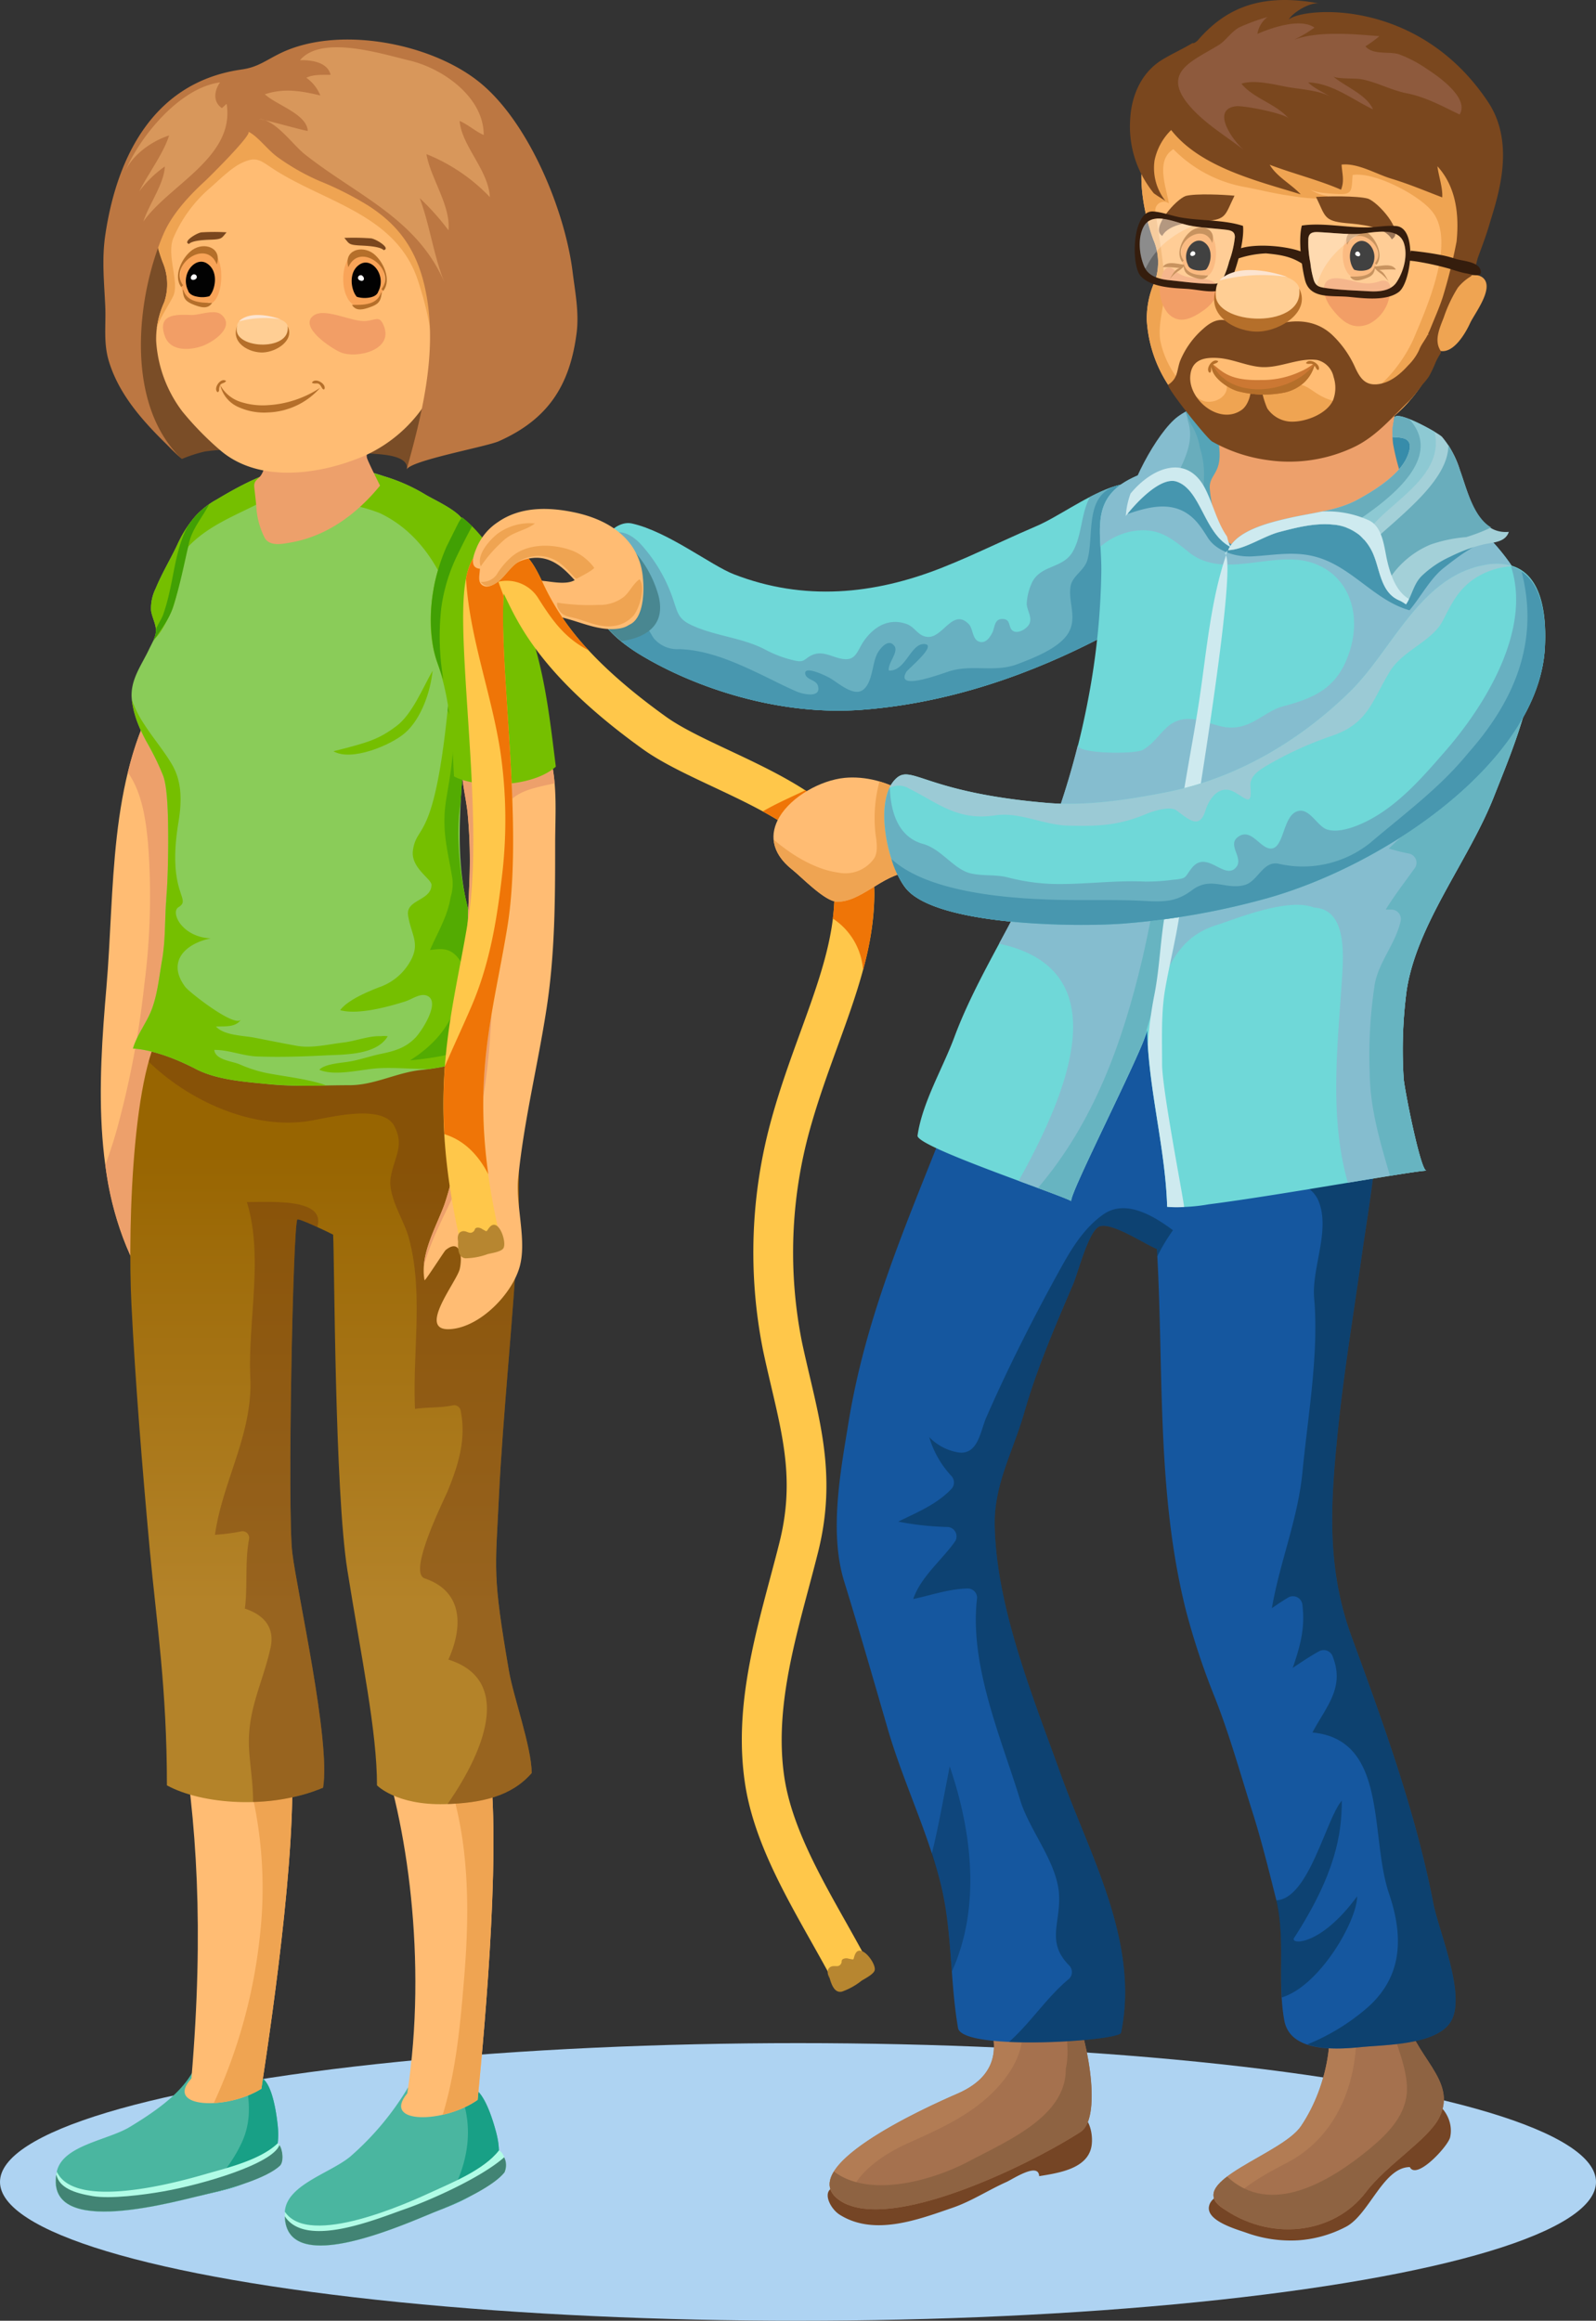<svg xmlns="http://www.w3.org/2000/svg" xmlns:xlink="http://www.w3.org/1999/xlink" width="284.712" height="413.811" viewBox="0 0 284.712 413.811">
  <rect x="0" y="0" width="284.712" height="413.811" fill="#333333" stroke="none"/>
  <defs>
    <linearGradient id="linear-gradient" x1="0.5" y1="1" x2="0.5" gradientUnits="objectBoundingBox">
      <stop offset="0.248" stop-color="#b48329"/>
      <stop offset="0.788" stop-color="#986501"/>
    </linearGradient>
  </defs>
  <g id="Grupo_33739" data-name="Grupo 33739" transform="translate(-267 -4255)">
    <ellipse id="Elipse_983" data-name="Elipse 983" cx="142.356" cy="24.751" rx="142.356" ry="24.751" transform="translate(267 4619.31)" fill="#aed3f2"/>
    <g id="Grupo_33736" data-name="Grupo 33736" transform="translate(37.377 4181.885)">
      <g id="Grupo_33720" data-name="Grupo 33720" transform="translate(239.55 80.163)">
        <g id="Grupo_33719" data-name="Grupo 33719">
          <path id="Trazado_82401" data-name="Trazado 82401" d="M262.338,213.022c1.259-9.65,2.668-19.287,1.429-28.8-.762-5.8-4.155-15.533-7.936-19.41-8.957,15.594-7.808,35.125-9.3,52.421-1.491,17.237-2.612,36.728,6.532,52.224,10.523-7.62,8.371-24.2,7.845-35.233C260.57,227.176,261.415,220.095,262.338,213.022Z" transform="translate(-237.472 -48.254)" fill="#ffbc73"/>
          <path id="Trazado_82402" data-name="Trazado 82402" d="M263.556,184.218c-.762-5.8-4.155-15.533-7.936-19.41a53.739,53.739,0,0,0-5.469,14.145c2.572,3.625,3.243,8.685,3.613,12.922a122.624,122.624,0,0,1-.7,25.007,162.838,162.838,0,0,1-4.416,23.986,79.186,79.186,0,0,1-2.521,8.049,54.4,54.4,0,0,0,6.72,20.537c10.523-7.62,8.371-24.2,7.845-35.233-.336-7.045.51-14.126,1.433-21.2C263.386,203.372,264.795,193.735,263.556,184.218Z" transform="translate(-237.261 -48.254)" fill="#eda06b"/>
          <g id="Grupo_33711" data-name="Grupo 33711" transform="translate(0 300.285)">
            <path id="Trazado_82403" data-name="Trazado 82403" d="M275.911,348.069c-1.282-.363-5.655.406-7.291.435A11.546,11.546,0,0,1,264,347.158c-2.285,4.14-7.144,7.367-11.2,9.834-3.964,2.41-12.048,3.269-13.051,8.008-2.591,12.259,21.377,5.188,26.957,3.932,6.558-1.481,13.43-3.1,12.451-12.241C278.763,353.046,277.836,348.613,275.911,348.069Z" transform="translate(-239.55 -285.081)" fill="#4ab6a0"/>
            <path id="Trazado_82404" data-name="Trazado 82404" d="M269.331,347.859a9.16,9.16,0,0,0-2.6-.013c.82,4.052,1.271,7.813-.582,11.78a25.608,25.608,0,0,1-7.082,9.041c-.2.158-.406.3-.6.456.652-.16,1.22-.3,1.663-.4,6.558-1.481,13.43-3.1,12.452-12.241C272.183,352.836,271.256,348.4,269.331,347.859Z" transform="translate(-232.97 -284.871)" fill="#18a086"/>
            <path id="Trazado_82405" data-name="Trazado 82405" d="M279.138,356.641c-3.135,3.006-9.264,4.428-12.786,5.45-4.361,1.266-23.347,6.667-26.595-.425a.245.245,0,0,0-.012.034c-2.591,12.259,21.377,5.188,26.957,3.932,4.376-.989,10.57-2.854,12.853-5C280.427,359.82,279.97,356.886,279.138,356.641Z" transform="translate(-239.55 -281.781)" fill="#b1fce6"/>
            <path id="Trazado_82406" data-name="Trazado 82406" d="M256.024,301.107c2.96,17.18,4.276,36.507,2.017,63.274-4.962,5.366,6.435,5.666,12.476,1.839,2.115-13.934,7.033-47.8,5.063-62.16C269.495,302.687,262.393,301.261,256.024,301.107Z" transform="translate(-233.817 -301.107)" fill="#ffbc73"/>
            <path id="Trazado_82407" data-name="Trazado 82407" d="M258.685,365.133c-3.413.6-9.348,1.372-12.576.825s-5.937-1.472-6.443-3.846c-1.835,11.56,21.529,4.686,27.031,3.444,4.376-.989,10.57-2.854,12.853-5,.744-.694.51-2.91-.089-3.7C278.276,360.163,266.058,363.834,258.685,365.133Z" transform="translate(-239.545 -281.705)" fill="#428474"/>
            <path id="Trazado_82408" data-name="Trazado 82408" d="M263.652,301.785a49.619,49.619,0,0,1,3.769,12.14,75.938,75.938,0,0,1,1.285,24.783,94.937,94.937,0,0,1-8.224,29.816,18.515,18.515,0,0,0,8.484-2.541c2.115-13.934,7.033-47.8,5.063-62.16C270.77,303.089,267.222,302.346,263.652,301.785Z" transform="translate(-232.266 -300.871)" fill="#efa452"/>
          </g>
          <g id="Grupo_33712" data-name="Grupo 33712" transform="translate(40.869 303.119)">
            <path id="Trazado_82409" data-name="Trazado 82409" d="M303.081,349.241c-1.321-.164-5.528,1.256-7.143,1.529-1.9.324-2.958-1.3-4.06-1.543a51.081,51.081,0,0,1-10.3,12.323c-3.556,2.979-11.419,5.047-11.694,9.882-.712,12.507,21.916,1.906,27.242-.178,6.257-2.455,12.807-5.089,10.46-13.981C306.652,353.73,305.065,349.488,303.081,349.241Z" transform="translate(-269.869 -287.195)" fill="#4ab6a0"/>
            <path id="Trazado_82410" data-name="Trazado 82410" d="M295.846,349.24a7.787,7.787,0,0,0-2.181.288c3.277,7.438,1.355,14.968-3.007,21.421,6.013-2.378,11.947-5.152,9.695-13.678C299.417,353.729,297.831,349.487,295.846,349.24Z" transform="translate(-262.634 -287.195)" fill="#18a086"/>
            <path id="Trazado_82411" data-name="Trazado 82411" d="M308.063,357.583c-2.646,3.437-8.49,5.775-11.819,7.317-4.117,1.907-22.072,10.107-26.353,3.588l-.005.035c-.712,12.507,21.916,1.906,27.242-.178,4.177-1.636,10.018-4.416,11.953-6.878C309.817,360.527,308.922,357.7,308.063,357.583Z" transform="translate(-269.869 -284.287)" fill="#b1fce6"/>
            <path id="Trazado_82412" data-name="Trazado 82412" d="M291.43,367.668c-5.133,1.785-17.79,7.131-21.549,1.335.3,11.238,22.034,1.073,27.242-.968,4.177-1.636,10.018-4.416,11.953-6.878a3.174,3.174,0,0,0-.063-2.681C304.757,362.226,295.5,366.25,291.43,367.668Z" transform="translate(-269.865 -283.976)" fill="#428474"/>
            <path id="Trazado_82413" data-name="Trazado 82413" d="M282.076,303.232c5.361,14.371,9.01,39.536,5.4,63.074-4.668,5.627,6.728,5.308,12.555,1.167,1.367-14.03,4.469-48.11,1.731-62.342C295.611,304.085,288.445,303.042,282.076,303.232Z" transform="translate(-265.621 -303.209)" fill="#ffbc73"/>
            <path id="Trazado_82414" data-name="Trazado 82414" d="M289.471,303.591c6.41,12.6,6.753,27.482,5.628,41.386-.678,8.359-1.4,16.773-3.818,24.845-.015.055-.035.106-.053.164a17.966,17.966,0,0,0,6.226-2.646c1.367-14.03,4.469-48.11,1.731-62.342C296.125,304.481,292.813,303.956,289.471,303.591Z" transform="translate(-263.047 -303.076)" fill="#efa452"/>
          </g>
          <path id="Trazado_82415" data-name="Trazado 82415" d="M252.937,304.373c1.163,12.516,3.022,24.353,3.022,41.632,6.139,3.363,18.373,4.408,27.856.414,1.4-8.234-4.6-34.645-5.488-41.865-.9-7.314.117-58.8.906-59.448.311-.257,5.725,2.362,6.376,2.7.251,4.31.262,45.548,2.546,59.854,2.521,15.788,5.279,28.694,5.279,38.341,0,0,3.415,3.582,12.094,3.354,6.576-.173,11.924-1.406,15.51-5.558-.054-4.727-3.255-13.491-4.07-18.216-2.967-17.265-2.421-17.775-1.782-31.1.69-14.43,2.669-33.019,3.386-47.533.549-11.13.855-37.193-11.841-42.56-6.629-2.8-15.261,4.284-21.954,4.957-8.178.824-21.18-5.063-28.358.356-6.52,4.922-7.5,36.272-6.793,50.461.7,14.127,1.961,29.423,3.241,43.485C252.893,303.892,252.914,304.132,252.937,304.373Z" transform="translate(-236.11 -34.706)" fill="url(#linear-gradient)"/>
          <path id="Trazado_82416" data-name="Trazado 82416" d="M280.521,227.533c3.258-.52,13.041-3.179,15.174.938,1.813,3.5.023,5.407-.64,9-.634,3.421,2.266,7.539,3.166,10.754,2.728,9.746.682,20.592,1.151,30.65,2.205-.332,4.438-.151,6.677-.613a1.191,1.191,0,0,1,1.446.822c1.05,5.1-.325,9.618-2.257,14.351-.7,1.723-7.217,14.631-4.144,15.666,6.979,2.355,6.8,8.784,4.235,14.476,11.353,3.568,6.714,15.9-.155,25.762,6.348-.222,11.525-1.488,15.019-5.534-.054-4.727-3.255-13.491-4.07-18.216-2.967-17.265-2.421-17.775-1.782-31.1.69-14.43,2.669-33.019,3.386-47.533.549-11.13.855-37.193-11.841-42.56-6.629-2.8-15.261,4.284-21.954,4.957-8.178.824-21.18-5.063-28.358.356-1.527,1.153-2.746,3.766-3.715,7.259C259.122,224.02,270.44,229.14,280.521,227.533Z" transform="translate(-235.266 -34.706)" fill="#70360f" opacity="0.4"/>
          <path id="Trazado_82417" data-name="Trazado 82417" d="M275.337,235.235c.173-.143,1.914.6,3.544,1.348,1.566-5.144-7.938-4.444-12.555-4.458,3.01,9.773.156,21.265.613,31.3.46,10.106-4.93,18.348-6.306,28.024a33.162,33.162,0,0,0,4.62-.593A1.191,1.191,0,0,1,266.7,292.3c-.751,4.074-.206,8.228-.732,12.319,3.208,1.05,5.427,3.207,4.571,7.028-1.428,6.385-4.2,11.139-3.823,17.972.167,3.017.751,6.3.714,9.48a35.229,35.229,0,0,0,12.489-2.55c1.4-8.234-4.6-34.645-5.488-41.865C273.532,287.369,274.548,235.888,275.337,235.235Z" transform="translate(-232.213 -24.836)" fill="#70360f" opacity="0.4"/>
          <path id="Trazado_82418" data-name="Trazado 82418" d="M253.822,144.041c.706,1.167,1.694,2.134,2.4,3.273a21.6,21.6,0,0,0,3.193,3.2,24.66,24.66,0,0,1,4.076-1.326,32.1,32.1,0,0,1,4.928-.337c4.742-.044,9.29-.495,14.038-.084,3.528.309,7.109.431,10.574.774,1.522.151,6.543.182,6.551,2.577.671-1.159,2.9-2.076,4.1-2.616,1.33-.6,2.724-.9,4.1-1.383.948-.333,1.751-.976,2.685-1.336a24.38,24.38,0,0,0,2.6-.851c1.016-.52,2.071-.936,3.06-1.527,3.383-2.023,7.441-4.13,9.662-7.584,2.277-3.54,1.909-8.9,1.372-12.852-.918-6.749-1.406-15.458-6.485-20.579A59.884,59.884,0,0,0,287.9,86.74c-11.37-1.75-21.5-1.539-29.738,7.552a33.2,33.2,0,0,0-7.8,16.264c-1.066,5.326-3.846,10.85-3.022,16.4a34.945,34.945,0,0,0,3.634,10.434,18.04,18.04,0,0,1,1.94,4.423A7.058,7.058,0,0,0,253.822,144.041Z" transform="translate(-236.894 -75.721)" fill="#7a4d27"/>
          <path id="Trazado_82419" data-name="Trazado 82419" d="M314.733,230.466c-1.875-5.365-3.522-10.547-4.975-16.021-1.889-7.116-1.8-13.814-1.375-21.075a48.779,48.779,0,0,1,.942-7.361q.19-6.442.55-12.9c-.05-.322-.1-.644-.155-.973-2.536-3.238-3.383-7.618-3.22-12.239a52.4,52.4,0,0,1,1.05-8.321c.371-1.87,2-5.431,1.159-7.037-.9-1.719-4.982-3.563-6.635-4.531a31.552,31.552,0,0,0-7.277-3.258,51.931,51.931,0,0,0-8.98-2.2c-7.9-.778-14.5,2.381-21.057,6.313a14.426,14.426,0,0,0-4.014,3.246,21.646,21.646,0,0,0-2.99,4.8c-1.217,2.592-2.762,5.122-3.862,7.809a7.9,7.9,0,0,0-.816,3.948c.164,1.143.852,2.383.88,3.508.026,1.089-.776,2.381-1.225,3.336-1.383,2.949-3.481,5.586-3.086,9.041.636,5.54,3.929,8.873,5.623,13.646,1.271,3.584.849,18.061.565,21.1-.361,3.865-.12,7.824-.786,11.609-.507,2.879-.81,6.1-1.847,8.848-.909,2.406-2.62,4.481-3.358,6.993,3.71.241,7.967,1.957,11.225,3.652,3.783,1.968,8.882,2.284,13.011,2.7,4.788.485,9.529.186,14.366.186,4.567,0,8.557-2.347,13.105-2.75a41.606,41.606,0,0,0,11-2.72c1.371-.531,3.862-1.347,4.558-2.819C318.086,234.913,315.4,232.38,314.733,230.466Z" transform="translate(-236.053 -58.826)" fill="#8acc59"/>
          <path id="Trazado_82420" data-name="Trazado 82420" d="M274.853,138.988c1.124-.542,4.087-.936,4.617-2.226.448-1.085-.3-1.769-1.3-2.192-5.622.69-10.663,3.237-15.672,6.241a14.427,14.427,0,0,0-4.014,3.246,20.233,20.233,0,0,0-2.4,3.621,2.915,2.915,0,0,0,1.411,1.469c3.23-3.359,7.438-5.139,11.5-7.134C270.957,141.049,272.914,139.921,274.853,138.988Z" transform="translate(-233.795 -58.777)" fill="#75bf00"/>
          <path id="Trazado_82421" data-name="Trazado 82421" d="M300.024,162.37l0-.005c-.221-.39-.43-.787-.615-1.2h0c-.026-.059-.047-.123-.072-.181l0-.007c-.2-.458-.376-.927-.53-1.409a.387.387,0,0,0-.015-.046c0-.008,0-.019-.008-.03q-.245-.774-.422-1.587c-2.528,37.431-6.445,31.8-7.219,37.334-.433,3.1,3.315,5.078,3.311,6.146-.013,2.828-4.576,2.621-4.18,5.395.483,3.379,2.228,4.969.433,8.173a10.129,10.129,0,0,1-5.632,4.706c-2.077.816-5.613,2.288-6.91,4.075,3.154.867,8.424-.563,11.567-1.549,1.291-.4,2.762-1.6,4.021-.987,2.337,1.138-1.069,6.3-2.159,7.432-1.765,1.837-3.754,2.4-6.135,2.889-2.072.423-3.869,1.116-5.973,1.43-1.38.206-4.175.41-5.036,1.415,2.846,1.225,7.626-.137,10.638-.282s5.906.154,8.879.139a42.845,42.845,0,0,0,9.94-2.577c1.371-.531,3.862-1.347,4.558-2.819.977-2.081-1.707-4.614-2.375-6.528-1.082-3.1-2.081-6.139-3.018-9.2-.76-2.242-1.355-4.545-1.957-6.817-.14-.528-.248-1.05-.367-1.574-.077-.325-.158-.648-.229-.977l-.005-.019-.023-.12a53.428,53.428,0,0,1-1.182-13.709c.073-1.568.34-3.115.431-4.675a48.786,48.786,0,0,1,.942-7.361q.19-6.442.55-12.9c-.05-.322-.1-.644-.155-.973a12.953,12.953,0,0,1-1.026-1.554Z" transform="translate(-227.407 -50.656)" fill="#75bf00"/>
          <path id="Trazado_82422" data-name="Trazado 82422" d="M290.012,213.01c2.277-.3,3.77-.449,5.442,1.978,1.205,1.751-.268,6.067-.8,7.79-1.329,4.32-4.442,7.53-8.2,9.9a58.688,58.688,0,0,0,18.016-4.563c.209-1.926-1.973-4.115-2.567-5.817-1.082-3.1-2.081-6.139-3.018-9.2-.76-2.242-1.355-4.545-1.957-6.817-.14-.528-.248-1.05-.367-1.574-.077-.325-.158-.648-.229-.977l-.005-.019-.023-.12a53.428,53.428,0,0,1-1.182-13.709c.073-1.568.34-3.115.431-4.675a48.786,48.786,0,0,1,.942-7.361q.19-6.442.55-12.9c-.05-.322-.1-.644-.155-.973a12.953,12.953,0,0,1-1.026-1.554l-.023-.043,0-.005c-.221-.39-.43-.787-.615-1.2-.026-.059-.047-.123-.071-.181l0-.007c-.2-.458-.376-.927-.53-1.409a.382.382,0,0,0-.015-.046c0-.008,0-.019-.008-.03q-.245-.774-.422-1.587c-.323,4.8-.671,8.882-1.031,12.38,2.274,4.405-.03,13.644-.417,17.078-.531,4.733.461,8.045,1.229,12.658a7.835,7.835,0,0,1-.266,3.524C293.142,207.034,291.385,209.821,290.012,213.01Z" transform="translate(-223.227 -50.656)" fill="#41a004" opacity="0.65"/>
          <path id="Trazado_82423" data-name="Trazado 82423" d="M283.279,234.078c-3.218-.919-6.376-1.242-9.621-1.862a23.9,23.9,0,0,1-4.826-1.56c-1.347-.566-4.3-.762-4.5-2.553,2.416-.07,5.1,1.069,7.634,1.158,4.078.147,8.159.023,12.232-.189,3.323-.173,9.067-.009,11.078-3.406a4.019,4.019,0,0,0-1.208-.016c-2.143-.1-4.547.876-6.681,1.126-2.7.314-5.654,1.068-8.306.594-2.452-.437-4.988-.948-7.454-1.434-2.114-.417-5.507-.391-6.992-2,1.577-.092,3.49.2,4.483-1.262-1.058,1.554-9.242-4.854-9.963-5.819-3.324-4.442-.065-7.711,4.548-8.646-5.152-.232-7.228-4.651-5.76-5.554,2.519-1.556-2.127-2.258,0-15.146.584-3.536.712-7.169-1.185-10.367-1.481-2.5-3.37-4.683-4.931-7.126a19.979,19.979,0,0,1-2.18-4.288,15.679,15.679,0,0,0,.315,1.766c.059.253.137.492.208.737.1.333.189.666.3.984.084.243.177.477.268.712.125.318.253.635.392.944.089.2.179.4.274.6q.277.58.572,1.151l.129.252a47.933,47.933,0,0,1,3.149,6.426c.592,1.672.813,5.109.848,9.021.042,2.548.008,5.176-.055,7.386,0,.047,0,.1,0,.143-.011.369-.023.72-.035,1.061-.005.147-.011.294-.016.434-.007.181-.013.354-.022.526-.011.27-.024.527-.035.767-.005.1-.011.186-.016.279-.013.27-.028.522-.043.744l-.008.1c-.016.244-.032.462-.049.636,0,.028,0,.054-.005.082-.02.429-.039.852-.059,1.255,0,.047-.023.1-.028.144-.112,1.878-.144,3.769-.24,5.644q-.042.874-.112,1.739c-.015.174-.035.346-.053.52-.071.747-.159,1.49-.288,2.224-.507,2.879-.81,6.1-1.847,8.848-.909,2.406-2.62,4.481-3.358,6.993,3.71.241,7.967,1.957,11.225,3.652,3.783,1.968,8.882,2.284,13.011,2.7a86.419,86.419,0,0,0,10.266.232C283.971,234.3,283.618,234.174,283.279,234.078Z" transform="translate(-236.037 -47.933)" fill="#75bf00"/>
          <path id="Trazado_82424" data-name="Trazado 82424" d="M297.388,156.52c.193-1.724.464-3.44.8-5.141.371-1.87,2-5.431,1.159-7.037-.9-1.719-4.982-3.563-6.635-4.531a31.554,31.554,0,0,0-7.277-3.258c-1.789-.507-3.615-1.093-5.477-1.553-3.982,1.254-5.145,5.28-.2,6.677a29.464,29.464,0,0,1,4.773,1.4c6.367,3.038,10.1,8.642,12.648,14.994C297.23,157.625,297.3,157.1,297.388,156.52Z" transform="translate(-226.694 -58.627)" fill="#75bf00"/>
          <path id="Trazado_82425" data-name="Trazado 82425" d="M260.748,141.071c-.3.29-.592.6-.89.954a21.647,21.647,0,0,0-2.99,4.8c-1.217,2.592-2.762,5.122-3.862,7.809a7.9,7.9,0,0,0-.816,3.948c.164,1.143.852,2.383.88,3.507a3.934,3.934,0,0,1-.36,1.531c1.123-.464,3.166-4.955,3.392-5.645,1.243-3.823,1.469-7.874,3.044-11.613a31.849,31.849,0,0,1,3.015-5.95C261.71,140.613,261.226,140.843,260.748,141.071Z" transform="translate(-235.166 -56.744)" fill="#75bf00"/>
          <path id="Trazado_82426" data-name="Trazado 82426" d="M259.791,142.225a18.138,18.138,0,0,0-1.17,1.573c-.2.39-.391.782-.561,1.178-1.534,3.587-1.854,7.163-2.743,10.874a33.653,33.653,0,0,1-1.037,3.636c-.294.817-.984,1.786-1.3,2.653,0,.05.022.1.023.15a5.133,5.133,0,0,1-.66,2.2c1.325-2.072,2.932-3.979,3.692-6.315,1.212-3.723,1.971-7.639,2.847-11.431.6-2.614,2.4-4.6,3.582-6.906A12.686,12.686,0,0,0,259.791,142.225Z" transform="translate(-235.098 -56.944)" fill="#41a004"/>
          <path id="Trazado_82427" data-name="Trazado 82427" d="M287.556,171.7c-3.238,2.417-5.058,2.936-11.241,4.494,3.168,1.879,10.234-1.068,12.747-3.247,2.891-2.5,4.574-7.376,4.939-11.109C292.269,164.844,290.357,169.609,287.556,171.7Z" transform="translate(-226.756 -49.287)" fill="#75bf00"/>
          <path id="Trazado_82428" data-name="Trazado 82428" d="M268.165,128c-.077-.252-.151-.5-.235-.762v.736C268.005,127.982,268.086,127.989,268.165,128Z" transform="translate(-229.674 -61.329)" fill="#fcb17e"/>
          <path id="Trazado_82429" data-name="Trazado 82429" d="M265.828,140.267a3.057,3.057,0,0,0,.02.332c.117,1.072.247,2.15.348,3.223a13.864,13.864,0,0,0,1.562,5.826c.945,1.442,3.086.979,4.533.731,6.531-1.128,11.891-5.136,15.977-10.141.022-.026-2.246-4.448-2.344-5.036-.221-1.328,1.082-4.637.239-5.7-.659-.829-2.56.69-3.175.993a18.112,18.112,0,0,1-5.666,1.333c-1.685.218-3.6-.457-5.261-.8a19.712,19.712,0,0,1-3.049-.518,8.791,8.791,0,0,1-2.207-1.421,19.928,19.928,0,0,0,.558,3.17,20.753,20.753,0,0,1,.28,4.311,3.537,3.537,0,0,1-.751,2.008C266.3,139.23,265.831,139.42,265.828,140.267Z" transform="translate(-230.406 -60.684)" fill="#eda06b"/>
          <path id="Trazado_82430" data-name="Trazado 82430" d="M253.031,129.821a23.2,23.2,0,0,0,4.678,12.57,55.276,55.276,0,0,0,6.81,6.956c6.949,5.911,17.895,4.3,25.733.906a25.5,25.5,0,0,0,12.017-11.306c4.184-7.339,5.964-16.342,7.46-23.407,1.438-6.828-1.5-14.077-1.43-18.64-5.7-2.257-11.214,2.763-16.548-1.658-4.5-3.727-7.565-9.038-13.8-10.156-3.292-.592-6.256.421-9.251,1.6-13.44,5.275-19.777,14.773-14.514,29.049a10.009,10.009,0,0,1,.3,7.126A15.645,15.645,0,0,0,253.031,129.821Z" transform="translate(-235.1 -76.058)" fill="#ffbc73"/>
          <path id="Trazado_82431" data-name="Trazado 82431" d="M307.985,96.7c-1.421-3.506-3.565-1.313-7.591-1.641-4.942-.4-9.551-5.036-14.32-6.708a40.7,40.7,0,0,0-16.7-2.329c-15.63,1.308-20.144,15.878-15.172,29.37a10.009,10.009,0,0,1,.3,7.126,19.63,19.63,0,0,0-1.355,4.655c.067-.2.128-.4.206-.586.7-1.7,1.836-3.342,2.693-5.025,1.246-2.447-1.162-7.192.035-10.37a24.347,24.347,0,0,1,6.717-9.123c1.468-1.3,3.578-3.374,5.3-4.238,2.988-1.5,3.548-.484,6.278,1.236,9.114,5.743,21.479,7.975,25.337,19.514,2.111,6.315,4.175,15.745,1.3,22.067.444-.665.87-1.341,1.267-2.04,4.184-7.339,5.964-16.342,7.46-23.407,1.113-5.263.054-12.178-1.375-17.337A10.736,10.736,0,0,0,307.985,96.7Z" transform="translate(-235.12 -75.715)" fill="#efa452"/>
          <path id="Trazado_82432" data-name="Trazado 82432" d="M257.18,105.9l.086.049c.613-.659,2.839-.736,4.035-.776,1.969-.077,1.8-.315,2.684-1.308a36.252,36.252,0,0,0-4.528.009C258.513,104.054,256.251,105.509,257.18,105.9Z" transform="translate(-233.492 -69.487)" fill="#7a471e"/>
          <path id="Trazado_82433" data-name="Trazado 82433" d="M277.752,104.592c.884,1.006.7,1.24,2.786,1.353,1.274.059,3.638.174,4.257.845l.094-.049c1.011-.372-1.317-1.863-2.313-2.064A41.741,41.741,0,0,0,277.752,104.592Z" transform="translate(-226.256 -69.219)" fill="#7a471e"/>
          <g id="Grupo_33714" data-name="Grupo 33714" transform="translate(51.299 37.427)">
            <path id="Trazado_82434" data-name="Trazado 82434" d="M279.665,116.042c5.237,2.552,7.738-7.5,2.129-9.491C277.028,104.86,276.346,114.389,279.665,116.042Z" transform="translate(-277.606 -106.024)" fill="#f9a458"/>
            <g id="Grupo_33713" data-name="Grupo 33713" transform="translate(1.513 2.347)">
              <path id="Trazado_82435" data-name="Trazado 82435" d="M280.2,108.151c-2.17,1.345-1.58,4.674-.557,5.8a4.781,4.781,0,0,0,2.278.128c.539-.089,1.337-.367,1.539-1.041C284.979,110.165,282.343,106.818,280.2,108.151Z" transform="translate(-278.728 -107.849)" fill="#020202"/>
              <path id="Trazado_82436" data-name="Trazado 82436" d="M279.886,110.441c.771.356,1.033-.484.326-.91C279.588,109.4,279.27,110.151,279.886,110.441Z" transform="translate(-278.441 -107.269)" fill="#fff"/>
            </g>
            <path id="Trazado_82437" data-name="Trazado 82437" d="M284.546,113.507c1.552-1.928.011-5.308-1.75-6.652-2.05-1.562-5.365-.634-4.47,2.425,2.04-4.69,8.67.439,5.91,3.9Z" transform="translate(-277.407 -106.108)" fill="#b56f2a"/>
            <path id="Trazado_82438" data-name="Trazado 82438" d="M278.762,114.02c.74,1.256,2.161.793,3.224.417,1.378-.479,1.925-.952,2.06-2.479l-.075-.185C283.293,114.073,280.753,114.051,278.762,114.02Z" transform="translate(-277.203 -104.137)" fill="#b56f2a"/>
          </g>
          <g id="Grupo_33716" data-name="Grupo 33716" transform="translate(21.822 36.854)">
            <path id="Trazado_82439" data-name="Trazado 82439" d="M259.3,106.049c-5.66,1.825-3.266,12.729,1.848,9.551l.59.137C264.272,114.029,264.117,104.495,259.3,106.049Z" transform="translate(-255.635 -105.616)" fill="#f9a458"/>
            <g id="Grupo_33715" data-name="Grupo 33715" transform="translate(1.406 2.763)">
              <path id="Trazado_82440" data-name="Trazado 82440" d="M257.178,112.858c.181.681.969.981,1.51,1.084a4.654,4.654,0,0,0,2.285-.055c1.049-1.1,1.74-4.411-.391-5.822C258.483,106.672,255.75,109.942,257.178,112.858Z" transform="translate(-256.782 -107.733)" fill="#020202"/>
              <path id="Trazado_82441" data-name="Trazado 82441" d="M258.166,110.326c.626-.272.328-1.029-.3-.913C257.144,109.808,257.386,110.657,258.166,110.326Z" transform="translate(-256.554 -107.153)" fill="#fff"/>
            </g>
            <path id="Trazado_82442" data-name="Trazado 82442" d="M262.664,108.921c.984-3.024-2.3-4.057-4.393-2.553-1.8,1.29-3.444,4.622-1.948,6.593l.319-.311C253.988,109.1,260.763,104.185,262.664,108.921Z" transform="translate(-255.739 -105.684)" fill="#b56f2a"/>
            <path id="Trazado_82443" data-name="Trazado 82443" d="M256.379,111.588c.089,1.531.623,2.019,1.988,2.549,1.047.4,2.455.9,3.237-.329-1.994-.027-4.537-.086-5.147-2.4Z" transform="translate(-255.516 -103.692)" fill="#b56f2a"/>
          </g>
          <path id="Trazado_82444" data-name="Trazado 82444" d="M293.349,113.814a5.774,5.774,0,0,0-1.308,1.882c-.5,1.091-.832,2.3-1.285,3.326-.732,1.641-2.453,5.722.375,6.515,2.445.687,4.6-3.086,5.389-4.819.749-1.634,4.187-6,2.332-7.812C297.544,111.626,294.538,112.746,293.349,113.814Z" transform="translate(-222.145 -66.515)" fill="#efa452"/>
          <path id="Trazado_82445" data-name="Trazado 82445" d="M260.817,125.213c.135.434.438.429.5-.057a1.77,1.77,0,0,1,.245-.953c.268-.3.8-.266,1-.661C261.71,122.935,260.576,124.424,260.817,125.213Z" transform="translate(-232.161 -62.664)" fill="#b56f2a"/>
          <path id="Trazado_82446" data-name="Trazado 82446" d="M273.46,123.835c.35.278.818.028,1.186.189.291.132.461.5.619.763.257.415.534.293.474-.154C275.637,123.813,273.984,122.926,273.46,123.835Z" transform="translate(-227.75 -62.646)" fill="#b56f2a"/>
          <g id="Grupo_33717" data-name="Grupo 33717" transform="translate(32.134 49.116)">
            <path id="Trazado_82447" data-name="Trazado 82447" d="M263.63,118c.487,2.46,2.669,2.922,5.011,2.5a8.3,8.3,0,0,0,2.735-.768,3.859,3.859,0,0,0,1.236-2.82c.005-1.7-3.823-2.15-5.172-1.677l.286-.137C265.761,115.233,262.964,114.658,263.63,118Z" transform="translate(-263.339 -114.686)" fill="#ffce94"/>
            <path id="Trazado_82448" data-name="Trazado 82448" d="M263.981,115.875a18.335,18.335,0,0,1,7.227-.341c-2.073-.708-5.542-1.4-7.378.34Z" transform="translate(-263.234 -114.78)" fill="#fce4d0"/>
            <path id="Trazado_82449" data-name="Trazado 82449" d="M268.258,120.977c2.4-.1,5.648-2.172,4.382-4.669.646,4.7-10.421,4.036-8.972-.131C262.372,119.3,265.866,121.085,268.258,120.977Z" transform="translate(-263.388 -114.293)" fill="#b56f2a"/>
          </g>
          <path id="Trazado_82450" data-name="Trazado 82450" d="M261.338,124.074a6.358,6.358,0,0,0,3.716,3,12.811,12.811,0,0,0,4.777.554,18.489,18.489,0,0,0,4.807-.913,19.09,19.09,0,0,0,4.51-2.177,13,13,0,0,1-9.249,4.388,11.059,11.059,0,0,1-5.229-.918A5.629,5.629,0,0,1,261.338,124.074Z" transform="translate(-231.968 -62.43)" fill="#b56f2a"/>
          <path id="Trazado_82451" data-name="Trazado 82451" d="M293.222,108.027c5.618,3.644,9.181,8.44,10.471,17.07,1.5,10.032-1.054,20.347-3.739,29.955.5-1.618,14.215-4.086,16.447-5.078,8.789-3.905,12.664-9.929,13.878-19.236.485-3.729-.271-7.429-.705-10.947-1.353-10.946-7.825-26.736-16.617-33.833s-25.422-10.175-35.659-5.1c-2.6,1.289-3.925,2.43-6.779,2.833-15.37,2.177-22.16,15.064-24.309,29.481-.647,4.339-.206,8.4-.011,12.728.151,3.35-.361,6.449.638,9.776,2.131,7.1,7.809,12.52,13.037,17.459-10.15-9.591-8.215-28.58-3.311-40.055,1.535-3.591,4.576-6.878,7.413-9.475.659-.6,8.576-8.436,7.75-8.833,1.68.809,3.428,3.253,5.209,4.537a39.823,39.823,0,0,0,7.436,4.238A57.873,57.873,0,0,1,293.222,108.027Z" transform="translate(-237.351 -78.344)" fill="#bc7742"/>
          <path id="Trazado_82452" data-name="Trazado 82452" d="M294.524,239.754a48.771,48.771,0,0,1-2.561,14.548c-1.523,4.175-4.4,8.9-3.556,13.523.049.266,3.537-5.182,3.745-5.353,2.417-2,3.111.661,2.544,3.326-.492,2.321-8.341,11.788-1,10.677,4.924-.747,10.111-6.061,11.583-10.714,1.514-4.795-.666-11.083-.152-16.226,1.012-10.129,3.486-20.025,5.036-30.07,1.522-9.859,1.546-19.435,1.546-29.381,0-4.984.439-10.377-.8-15.25-1.7-6.667-8.736-6.229-13.822-3-3.575,2.271-1.426,8.324-.993,12.717a89.059,89.059,0,0,1,.326,12.036Q295.577,218.205,294.524,239.754Z" transform="translate(-222.601 -46.6)" fill="#ffbc73"/>
          <path id="Trazado_82453" data-name="Trazado 82453" d="M293.963,251.842c5.337-12.028,6.073-23.621,6.643-36.656.392-9.018-1.507-18.694.484-27.568,1.5-6.689,5.1-7.209,10.505-8.387a27.486,27.486,0,0,0-.7-4.4c-1.7-6.667-8.736-6.229-13.822-3-3.575,2.271-1.426,8.324-.993,12.717a89.069,89.069,0,0,1,.326,12.036q-.837,21.615-1.89,43.164a48.772,48.772,0,0,1-2.561,14.548c-1.244,3.409-3.386,7.189-3.673,10.974C289.563,260.5,292.245,255.711,293.963,251.842Z" transform="translate(-222.592 -46.6)" fill="#eda06b"/>
          <g id="Grupo_33718" data-name="Grupo 33718" transform="translate(66.896 85.205)">
            <path id="Trazado_82454" data-name="Trazado 82454" d="M294.629,141.757a22,22,0,0,0-2.688,5.172,34.636,34.636,0,0,0-2.1,6.627c-.869,4.443-1.045,9.386.472,13.715,2.428,6.927,2.638,13.094,3.029,20.464,3.822,2.112,13.87,2.112,18.167-1.735-.925-7.371-1.7-14.471-3.76-21.567-2.177-7.5-6.646-17.966-12.968-22.881C294.728,141.619,294.678,141.688,294.629,141.757Z" transform="translate(-289.177 -141.552)" fill="#75bf00"/>
            <path id="Trazado_82455" data-name="Trazado 82455" d="M291.073,157.612a30.907,30.907,0,0,1,2.629-8.856c.209-.462,1.624-3.359,2.848-5.612a19.73,19.73,0,0,0-1.781-1.592c-.051.067-.1.136-.151.2-.16.216-.283.423-.425.634-.7,1.394-1.4,2.8-2.1,4.2-.074.15-.143.311-.214.465a34.91,34.91,0,0,0-2,6.272c-.031.156-.065.314-.094.472-.046.244-.086.493-.127.741a29.794,29.794,0,0,0-.011,10.3l.024.12c.066.329.144.651.226.969.12.453.244.9.4,1.344.39,1.111.771,2.195,1.144,3.268A45.958,45.958,0,0,1,291.073,157.612Z" transform="translate(-289.166 -141.552)" fill="#41a004"/>
          </g>
          <path id="Trazado_82456" data-name="Trazado 82456" d="M252.016,108.824c4.585-6.53,16.38-11.488,14.859-20.979-.307.235-.554.524-.851.748-1.608-1.076-1.4-3.088-.319-4.585-7.29.984-14.4,9.78-17.012,16.041,1.294-3.111,4.913-5.627,7.917-6.569-1,3.2-3.746,6.849-5.334,9.978a19.78,19.78,0,0,1,4.568-4.447C255.721,102.1,253.013,105.748,252.016,108.824Z" transform="translate(-236.369 -76.372)" fill="#d8975b"/>
          <path id="Trazado_82457" data-name="Trazado 82457" d="M277.216,100.375c8.568,6.185,18.034,10.587,22.443,21.134-1.987-4.756-2.664-10.343-4.5-15.242a43.384,43.384,0,0,1,5.132,5.741c.439-4.362-3.207-9.321-3.933-13.588a32.131,32.131,0,0,1,11.318,7.669c-.27-4.856-5.021-9.112-5.4-13.58,1.392.562,2.937,1.941,4.3,2.492.012-6.7-7.209-11.837-13.231-13.268-4.884-1.159-15.7-4.655-19.543-.055,2.092-.061,4.917.365,5.462,2.6-1.5.044-3.051-.112-4.327.526a7.254,7.254,0,0,1,2.492,3.156c-3.374-.791-6.4-1.361-9.889-.21,1.959,1.875,7.454,3.493,7.651,6.51.013.2-7.949-2.114-8.809-2.1,2.932-.032,6.09,4.549,8.234,6.256C275.468,99.088,276.337,99.74,277.216,100.375Z" transform="translate(-230.213 -77.987)" fill="#d8975b"/>
        </g>
        <path id="Trazado_82458" data-name="Trazado 82458" d="M254.522,119.526c1.3,1.816,4.114,1.623,6.111.962,1.917-.634,6.191-3.42,3.5-5.666-1.181-.987-3.9.121-5.268.089-2.406-.058-6.239-.394-4.791,3.743A3.459,3.459,0,0,0,254.522,119.526Z" transform="translate(-234.606 -65.792)" fill="#f29e66"/>
        <path id="Trazado_82459" data-name="Trazado 82459" d="M278.689,121.532c2.766,1.162,9.5-.336,7.706-4.731-.762-1.868-1.318-1.057-3.144-.859-2.49.272-7.3-2.465-9.377-.975C271.109,116.956,277.079,120.857,278.689,121.532Z" transform="translate(-227.856 -65.754)" fill="#f29e66"/>
      </g>
      <g id="Grupo_33735" data-name="Grupo 33735" transform="translate(308.724 73.115)">
        <g id="Grupo_33721" data-name="Grupo 33721" transform="translate(68.551 357.738)">
          <path id="Trazado_82460" data-name="Trazado 82460" d="M385,352.768c-3.766,1.06-5.807,5.45-8.823,7.627-4.427,3.2-10.125,5-15.428,6.224a39.181,39.181,0,0,1-9.371,1.268,15.787,15.787,0,0,1-4.509-.639c-.958-.3-2.555-1.558-3.555-1.458-2.475.256-1.666,2.812-.272,4.273a4.294,4.294,0,0,0,.775.652c6.164,3.924,14.052.9,20.227-1.227,3.355-1.161,6.338-3.142,9.565-4.579,1.14-.511,5.729-3.6,5.837-1.041,3.324-.543,8.4-1.255,9.281-5.068C389.264,356.471,388.307,351.838,385,352.768Z" transform="translate(-341.72 -333.576)" fill="#754525"/>
          <path id="Trazado_82461" data-name="Trazado 82461" d="M364.736,354.1c-5.578,2.416-30.005,13.437-20.642,19.21,8.8,5.42,33.085-6.267,42.606-12.377,4.288-2.749.752-18.8-1.391-22.208l-15.974-.231C371.65,343.45,373.614,350.264,364.736,354.1Z" transform="translate(-341.63 -338.499)" fill="#a5714e"/>
          <path id="Trazado_82462" data-name="Trazado 82462" d="M364.736,354.1c-5.578,2.416-30.005,13.437-20.642,19.21a8.438,8.438,0,0,0,1.308.632c-.061-4.85,5.818-8.9,10.365-10.942,5.776-2.6,11.809-5.2,16.256-10.13,3.754-4.171,5.765-9.119,3.172-14.294l-5.858-.082C371.65,343.45,373.614,350.264,364.736,354.1Z" transform="translate(-341.63 -338.499)" fill="#b27c54"/>
          <path id="Trazado_82463" data-name="Trazado 82463" d="M384.108,349.544c.1,8.444-10.028,12.718-17.361,16.584-6.706,3.528-17.734,6.48-23.936,1.827-.026-.011-.045-.039-.066-.054-1.235,1.98-1.1,3.851,1.349,5.361,8.8,5.42,33.085-6.267,42.606-12.377,4.288-2.749.752-18.8-1.391-22.208l-1.972-.026a2.431,2.431,0,0,1,.677,1.721c.081,3.077.793,6.109.1,9.156Z" transform="translate(-341.629 -338.446)" fill="#8e6342"/>
        </g>
        <g id="Grupo_33722" data-name="Grupo 33722" transform="translate(136.54 357.918)">
          <path id="Trazado_82464" data-name="Trazado 82464" d="M428.073,350.634c-3.807.983-8.9,6.446-11.481,9.278-3.826,4.214-10.172,6.2-15.7,6.971-2.169.3-8.252.209-8.713,3.212-.384,2.536,4.9,4,6.643,4.613a23.314,23.314,0,0,0,9.259,1.361,21.5,21.5,0,0,0,8.515-2.4c4.161-2.147,6.67-10.645,11.423-10.66,1.171,2.4,6.834-3.726,7.19-5.322C436.1,353.655,432.19,349.571,428.073,350.634Z" transform="translate(-392.157 -334.515)" fill="#754525"/>
          <path id="Trazado_82465" data-name="Trazado 82465" d="M394.17,374.272c8.491,6.2,20.014,4.954,25.818-2.7,3.722-4.912,11.12-9.346,13.081-13.307,3.336-6.744-4.749-10.869-6.123-18.644l-14.042-.985c1.372,4.02.647,13.545-4.521,21.208C404.982,364.879,387.817,369.637,394.17,374.272Z" transform="translate(-391.943 -338.632)" fill="#a5714e"/>
          <path id="Trazado_82466" data-name="Trazado 82466" d="M394.17,374.272c.166.119.334.23.5.344,2.437-3.645,7.515-6.333,11.318-8.314,9.9-5.168,13.37-16.793,11.992-27.31l-5.079-.359c1.372,4.02.647,13.545-4.521,21.208C404.982,364.879,387.817,369.637,394.17,374.272Z" transform="translate(-391.943 -338.632)" fill="#b27c54"/>
          <path id="Trazado_82467" data-name="Trazado 82467" d="M420.513,363.759c-6.888,5.679-17.524,12.148-25.3,4.86-2.426,1.84-3.5,3.652-1.039,5.449,8.491,6.2,20.014,4.954,25.818-2.7,3.722-4.912,11.12-9.346,13.081-13.307,3.336-6.744-4.749-10.869-6.123-18.644l-2.747-.191c.348,4.552,2.89,8.7,3.083,13.324C427.484,357.383,423.994,360.893,420.513,363.759Z" transform="translate(-391.943 -338.427)" fill="#8e6342"/>
        </g>
        <path id="Trazado_82468" data-name="Trazado 82468" d="M415.091,135.429a16.646,16.646,0,0,0,.605,1.971c.435,1.271.983,2.991,2.586,2.854,1.81-.154,3.251-2.282,3.944-3.8a3.285,3.285,0,0,0-1.437-4.579c-1.19-.679-3.8-2.007-5.074-.96-.953.785-.418,2.041-.516,3.071A3.94,3.94,0,0,0,415.091,135.429Z" transform="translate(-247.651 -53.136)" fill="#378caa"/>
        <path id="Trazado_82469" data-name="Trazado 82469" d="M389.846,144.713c-4.067,1.731-8.13,3.677-12.2,5.469-1.545.675-3.09,1.332-4.638,1.941-12.106,4.781-24.616,6.008-37.123,1.143-4.044-1.577-11.767-7.615-18.127-9.036-3.1-.7-6.209,3.479-6.922,6.515-1.481,6.3-.3,11.668,8.634,17.027,9.512,5.7,24.442,10.8,39.292,9.669,19-1.438,34.632-8.664,43.553-13.332,9.6-5.024,15.083-10.386,11.67-21.04C409.82,130.07,397.326,141.527,389.846,144.713Z" transform="translate(-284.104 -50.881)" fill="#6fd8d8"/>
        <path id="Trazado_82470" data-name="Trazado 82470" d="M385.8,163.431c-1.042-.542-.334-2.1-1.9-2.178s-1.386,1.512-1.9,2.491c-.493.941-1.324,2.068-2.538,1.459-.984-.5-.926-2.3-1.624-3.022-2.885-2.97-4.613,2.514-7.4,2.263-1.707-.154-2.157-1.74-3.72-2.3-3.158-1.12-5.765.474-7.514,2.894-1.208,1.672-1.4,3.52-3.514,3.378-1.983-.132-3.718-1.623-5.763-.752-1.463.625-1.309,1.454-3.226.983a20.369,20.369,0,0,1-5.118-1.9c-3.993-2.112-8.618-2.4-12.735-4.179-2.708-1.169-2.842-2.009-3.715-4.663A27.894,27.894,0,0,0,319.3,147.9c-3.672-3.881-7.287-2.168-8.467,2.85-1.481,6.3-.3,11.668,8.634,17.027,9.512,5.7,24.442,10.8,39.292,9.669,19-1.438,34.632-8.664,43.553-13.332,9.6-5.024,15.083-10.386,11.67-21.04-2.634-8.224-8.6-6.656-14.525-3.591-1.646,2.972-1.388,6.7-3.042,9.689-1.809,3.273-6.057,2.288-7.488,5.988a9.907,9.907,0,0,0-.764,3.406c.04,1.123.944,2.273.528,3.408C388.354,162.908,386.74,163.916,385.8,163.431Z" transform="translate(-284.104 -50.881)" fill="#68b0c1"/>
        <path id="Trazado_82471" data-name="Trazado 82471" d="M345.87,174.188c-2.393-1.027-4.7-2.257-7.06-3.369-4.377-2.062-9.014-4.056-13.925-4.208a5.454,5.454,0,0,1-4.533-1.925c-.709-.931-.853-2.046-2.141-1.987-1.105.055-2.92,1.7-4.2,1.971a20.706,20.706,0,0,0,4.167,3.083c9.511,5.7,24.442,10.8,39.292,9.669,19-1.438,34.632-8.664,43.553-13.332,9.6-5.024,15.083-10.386,11.67-21.04-1.487-4.644-4.865-6.953-9.658-5.613-5.941,1.662-4.1,8.654-5.326,13.209-.527,1.965-2.681,2.846-3.013,4.744-.481,2.771,1.262,5.675-.45,8.417-1.676,2.681-6.2,4.395-9,5.466-4.014,1.531-7.906.069-11.9,1.2-1.464.412-10.031,3.781-7.955.2.317-.546,5.551-4.779,3.269-4.965-2.518-.2-3.358,4.915-6.391,4.718-.243-1.27,1.794-3.276,1-4.368-1.064-1.467-2.522.418-2.978,1.2-1.056,1.836-.84,5.335-2.677,6.647-1.7,1.213-4.457-1.37-5.982-2.212-.437-.243-4.463-2.25-4.276-.709.137,1.117,1.941,1.046,2.265,2.164C350.279,175.469,346.817,174.6,345.87,174.188Z" transform="translate(-282.812 -50.862)" fill="#4897af"/>
        <path id="Trazado_82472" data-name="Trazado 82472" d="M313.931,143.385a10.845,10.845,0,0,0-3.1,5.14c-1.248,5.3-.542,9.943,5.013,14.469,4.235-.625,7.938-2.693,6.656-8.01A19.792,19.792,0,0,0,313.931,143.385Z" transform="translate(-284.101 -48.661)" fill="#498791"/>
        <path id="Trazado_82473" data-name="Trazado 82473" d="M313.989,146.742c-1.688.934-1.148,2.922-2.389,4.062-1.325,1.223-4.164.605-5.748.443-1.483-.151-4.4-.818-5.544.34-1.645,1.654.209,3.766,1.744,4.651a11.772,11.772,0,0,0,4.68,1.122c.36.04.72.086,1.077.144,3.753.6,7.534,2.851,11.434,2.191,2.118-.355,2.8-1.626,3.028-3.615.321-2.747.551-6.359-1.858-8.341C318.989,146.564,315.683,145.808,313.989,146.742Z" transform="translate(-287.804 -47.638)" fill="#ffbc73"/>
        <g id="Grupo_33723" data-name="Grupo 33723" transform="translate(0 96.896)">
          <path id="Trazado_82474" data-name="Trazado 82474" d="M361.214,234.6c3.348-9.211,6.515-17.91,6.524-27.162.015-13.365-14.281-20.084-25.768-25.485-4.409-2.071-8.577-4.028-11.4-6.055-15.982-11.477-19.775-19.325-22.04-24.011-1.418-2.931-2.758-5.7-6.315-6.679a5.125,5.125,0,0,0-4.741.952c-3.811,3.1-3.455,11.108-2.29,28.916.825,12.6,1.76,26.889.075,37.186-.464,2.846-.983,5.563-1.491,8.24-2.658,14.023-5.172,27.262.593,51.084l6.9-1.669c-5.405-22.331-3.138-34.266-.518-48.09.52-2.735,1.047-5.511,1.521-8.416,1.817-11.1.853-25.821,0-38.8-.457-7-1.049-16.049-.628-20.634.151.3.31.625.493,1,2.39,4.95,6.842,14.163,24.292,26.689,3.354,2.406,7.8,4.5,12.518,6.714,10.172,4.78,21.7,10.2,21.688,19.049-.008,8-2.829,15.761-6.094,24.743-1.775,4.88-3.609,9.923-5.13,15.425a88.959,88.959,0,0,0-1.491,41.42c.461,2.174.952,4.254,1.428,6.286,2.281,9.711,4.084,17.381,1.481,27.8-.53,2.123-1.105,4.272-1.684,6.442-3.11,11.656-6.326,23.7-4.512,36.283,1.434,9.977,6.733,19.394,11.857,28.5,1.587,2.816,3.145,5.589,4.537,8.3l6.319-3.243c-1.433-2.79-3.036-5.644-4.665-8.544-4.806-8.536-9.77-17.364-11.016-26.023-1.608-11.141,1.417-22.477,4.343-33.441.588-2.208,1.171-4.394,1.711-6.551,3.021-12.09.845-21.347-1.457-31.143-.466-1.986-.945-4.018-1.4-6.139a81.707,81.707,0,0,1,1.39-38.053C357.7,244.26,359.486,239.348,361.214,234.6Z" transform="translate(-290.866 -144.996)" fill="#ffc74a"/>
        </g>
        <g id="Grupo_33724" data-name="Grupo 33724" transform="translate(0.019 99.529)">
          <path id="Trazado_82475" data-name="Trazado 82475" d="M302.263,212.731c1.817-11.1.853-25.821,0-38.8-.443-6.814-1.01-15.526-.65-20.213-.472-1.286-.96-2.572-1.4-3.869-1.049-1.623-2.37-2.932-4.021-2.9a10.642,10.642,0,0,0-1.3,3.669c.654,10.5,4.439,20.176,6.078,30.481a84.06,84.06,0,0,1,.244,23.316c-.929,7.775-2.249,15.255-5.368,22.491-1.535,3.568-3.191,7.077-4.713,10.625a90.12,90.12,0,0,0-.089,12.128c3.518,1.086,6.047,3.7,7.821,7.139-2.056-14.82-.209-24.648,1.879-35.653C301.262,218.412,301.789,215.636,302.263,212.731Z" transform="translate(-290.88 -146.95)" fill="#ef7507"/>
          <path id="Trazado_82476" data-name="Trazado 82476" d="M351.016,209.681a51.947,51.947,0,0,0,2.015-13.608c.008-8.261-5.449-13.977-12.33-18.418-2.556,1.237-5.16,2.343-7.574,3.764,7,3.82,12.809,8.368,12.8,14.646a36.692,36.692,0,0,1-.309,4.45A11.957,11.957,0,0,1,351.016,209.681Z" transform="translate(-276.178 -136.264)" fill="#ef7507"/>
        </g>
        <path id="Trazado_82477" data-name="Trazado 82477" d="M422.75,391.239c.979,5.457,8.341,5.337,13.569,4.8,4.218-.434,13.252-.345,16-4.341,3.121-4.529-1.967-16.125-2.961-21.231-3.188-16.389-8.878-31.983-14.594-47.609-4.543-12.408-3.753-23.815-2.46-36.654,1.033-10.194,2.668-19.99,4.114-30.234,2.35-16.68,6.1-33.49-.829-49.673-2.294-5.357-7.349-5.1-12.871-6.154-10.036-1.921-20.539-4.6-30.768-5.166-3.917-.216-10.9-2.176-13.992.588-2.53,2.261-2.606,8.135-3.625,11.009-3.118,8.781-8.758,16.77-12.17,25.392-7.066,17.86-14.1,33.935-17.156,52.739-1.409,8.677-3.479,19.5-.762,28.3,2.753,8.909,5.152,17.273,7.775,26.3,2.661,9.16,6.919,17.87,9.316,27.095,2.235,8.6,1.719,17.513,3.218,26.223.72,4.184,28.772,2.341,29.079.855,3.331-16.117-5.55-31.574-10.8-46.211-4.889-13.624-11.486-29.7-11.737-44.338-.124-7.262,3.322-13.21,5.279-20.054,2.258-7.879,5.516-15.421,8.738-22.94.83-1.941,2.731-9.44,4.637-10.223,2.154-.883,8.162,3.181,10.284,4.006,1.256,21.561-.142,43.487,5.221,64.621a129.042,129.042,0,0,0,5.144,15.432c2.614,6.631,4.559,13.651,6.721,20.476,1.558,4.918,2.847,10.149,4.106,15.143C423.074,376.71,421.461,384.08,422.75,391.239Z" transform="translate(-272.751 -31.011)" fill="#15579f"/>
        <path id="Trazado_82478" data-name="Trazado 82478" d="M402.067,346.393c6.818-2.08,13.444-13.715,13.444-18.031-6.594,9-12.013,8.607-11.257,7.438,7.383-11.42,8.522-18.495,8.522-24.5-2.848,3.266-5.849,17.54-11.7,17.775C402.426,334.862,401.735,340.679,402.067,346.393Z" transform="translate(-252.512 9.773)" fill="#012128" opacity="0.38"/>
        <path id="Trazado_82479" data-name="Trazado 82479" d="M382.279,246.424c.83-1.941,2.731-9.44,4.637-10.223,2.154-.883,8.162,3.181,10.284,4.006.027.444.034.89.061,1.336a33.453,33.453,0,0,1,2.8-4.68c-3.671-2.747-8.541-5.539-12.414-2.824-3.4,2.385-5.6,5.969-7.581,9.544-4.788,8.643-9.39,17.7-13.345,26.758-1,2.279-1.433,6.771-5.082,6.12a9.347,9.347,0,0,1-5.055-2.709,17.277,17.277,0,0,0,3.932,6.906,1.7,1.7,0,0,1,0,2.362c-2.67,2.784-6.11,4.142-9.455,5.8a51.678,51.678,0,0,0,8.73.952,1.684,1.684,0,0,1,1.444,2.51c-2.377,3.41-6.116,6.3-7.507,10.339,3.254-.689,6.3-1.8,9.722-1.88a1.668,1.668,0,0,1,1.67,1.67c-1.436,11.969,4.293,24.956,7.711,36.12,1.658,5.423,6.638,11.1,6.917,16.9.244,5.078-2.309,8.364,1.8,12.53a1.678,1.678,0,0,1,0,2.36c-4.057,3.365-6.811,7.8-10.729,11.276,8.461.4,19.793-.681,19.988-1.623,3.331-16.117-5.55-31.574-10.8-46.211-4.889-13.624-11.486-29.7-11.737-44.338-.124-7.262,3.322-13.21,5.279-20.054C375.8,261.486,379.057,253.944,382.279,246.424Z" transform="translate(-269.918 -17.499)" fill="#012128" opacity="0.38"/>
        <path id="Trazado_82480" data-name="Trazado 82480" d="M416.879,378.764a38.334,38.334,0,0,1-10.047,6c2.793.933,6.456.8,9.447.492,4.218-.434,13.252-.345,16-4.341,3.121-4.529-1.967-16.125-2.962-21.231-3.188-16.389-8.878-31.983-14.594-47.609-4.543-12.408-3.753-23.815-2.46-36.653,1.033-10.194,2.668-19.99,4.114-30.234.942-6.693,2.1-13.4,2.716-20.088-5.852,1.879-11.693,3.788-17.7,5.128,3.131.4,6.346,1.38,7.473,4.248,2.07,5.276-1.3,11.84-.82,17.267.864,9.836-1.142,21.112-2.092,30.995-.8,8.314-4.053,16.075-5.454,24.248.954-.669,1.925-1.313,2.939-1.922a1.694,1.694,0,0,1,2.515,1.444c.515,4.107-.491,7.539-1.738,11.128,1.537-1.034,3.069-2.072,4.707-2.971a1.7,1.7,0,0,1,2.453,1c2.17,5.565-1.263,8.932-3.638,13.48,13.569,1.308,10.157,18.4,13.657,28.719C424.086,365.771,423.837,373.125,416.879,378.764Z" transform="translate(-252.711 -20.225)" fill="#012128" opacity="0.4"/>
        <path id="Trazado_82481" data-name="Trazado 82481" d="M356.964,327.194c1.379,5.306,1.711,10.733,2.114,16.157,5.174-11.368,3.64-24.836-.383-36.579-1.043,5.21-1.921,10.454-3.2,15.611C356.011,323.982,356.543,325.575,356.964,327.194Z" transform="translate(-268.376 8.198)" fill="#012128" opacity="0.3"/>
        <path id="Trazado_82482" data-name="Trazado 82482" d="M456.4,194.281c4.368-11.029,9.2-22.1,6.443-34.161-2.033-8.9-12.562-18.092-20.728-21.8-5.732-2.6-11.161-1.654-17.068-2.408-4.308-.546-7.742-3-12.357-2.486-6.751.756-15.181,1.007-21.251,4.191-7.159,3.745-4.953,9.556-5.042,16.466a130.883,130.883,0,0,1-2.3,22.486,143.232,143.232,0,0,1-14.468,41.137c-3.331,6.2-7,12.775-9.449,19.371-2.062,5.565-5.721,11.637-6.569,17.562-.279,1.961,24.919,10.315,27.459,11.68-.848-.456,13.144-27.629,13.489-30.462.236,10.566,3.282,21.088,3.584,31.479a31.786,31.786,0,0,0,7.407-.439c12.375-1.565,36.051-5.9,38.833-6.005-1.039.038-3.975-14.829-4.056-16.525a81.119,81.119,0,0,1,.53-15.545C442.641,216.923,451.872,205.712,456.4,194.281Z" transform="translate(-269.032 -52.151)" fill="#6fd8d8"/>
        <path id="Trazado_82483" data-name="Trazado 82483" d="M452.639,194.281c4.368-11.029,9.2-22.1,6.443-34.161-2.033-8.9-12.562-18.092-20.728-21.8-5.732-2.6-11.161-1.654-17.068-2.408-4.308-.546-7.742-3-12.357-2.486-6.751.756-15.181,1.007-21.251,4.191-5.555,2.906-5.469,7.059-5.2,12a12.32,12.32,0,0,1,5.552-2.718c4.582-.813,6.829.972,10.284,3.757,6.121,4.932,15.081-.453,21.962,1.858,6.611,2.216,8.7,9.065,6.749,15.493-2.021,6.662-6.094,8.537-11.923,10.079-2.817.747-4.816,3.051-7.809,3.654-3.347.677-5.493-1.2-8.693-1.375-4.621-.253-5.285,3.72-8.63,5.529-1.378.745-11.918.724-11.5-.96a142.694,142.694,0,0,1-12.608,32.767c-.479.89-.973,1.808-1.461,2.716,21.669,4.669,12.079,26.835,3.493,42.291,4.579,1.7,8.49,3.113,9.409,3.606-.751-.4,10.1-21.7,12.856-28.564C393.63,225.1,396,219.348,403.28,217.073c3.234-1.012,12.582-4.949,17.33-3.087,5.395.286,5.311,7.179,5,12.034-.775,12.287-2.377,25.165,1.007,37.021,7-1.155,12.722-2.106,14-2.151-1.039.038-3.975-14.829-4.056-16.525a81.121,81.121,0,0,1,.53-15.545C438.882,216.923,448.114,205.712,452.639,194.281Z" transform="translate(-265.274 -52.151)" fill="#85bdcf"/>
        <path id="Trazado_82484" data-name="Trazado 82484" d="M390.746,211.908q1.051-7.008,2.359-13.972c.007-.043.032-.063.042-.1.159-3.122.388-6.234.8-9.331.491-3.622-1.632-4.819-2.354-.806q-.441,2.475-.9,4.957c-.79,4.2-1.578,8.407-2.563,12.566-3.508,14.84-8.614,29.028-18.592,40.722,2.994,1.108,5.3,1.975,5.977,2.339-.751-.4,10.1-21.7,12.856-28.564C389.2,216.723,389.965,214.161,390.746,211.908Z" transform="translate(-263.486 -34.113)" fill="#67b4c1"/>
        <path id="Trazado_82485" data-name="Trazado 82485" d="M435.576,185.214c3.342-8.436,6.919-16.9,7.2-25.8-.613.786-1.266,1.542-1.932,2.29-3.2,8.688-24.226,20.611-19.534,26.239a1.688,1.688,0,0,1,0,2.36c-1.533,1.313-2.983,2.7-4.448,4.079a34.089,34.089,0,0,0,3.711.927,1.675,1.675,0,0,1,1,2.453c-1.8,2.522-3.66,4.912-5.265,7.512h1.039a1.69,1.69,0,0,1,1.61,2.114c-.9,3.932-3.855,7.206-4.587,11.1a82.51,82.51,0,0,0-.922,15.739c.044,6.489,1.872,12.492,3.619,18.515,3.312-.532,5.717-.894,6.492-.919-1.039.038-3.975-14.829-4.056-16.525a81.121,81.121,0,0,1,.53-15.545C421.82,207.856,431.051,196.645,435.576,185.214Z" transform="translate(-248.211 -43.084)" fill="#67b4c1"/>
        <path id="Trazado_82486" data-name="Trazado 82486" d="M402.991,133.425c-5.865.659-12.995.94-18.747,3.086a1.555,1.555,0,0,1-.2.426,12.15,12.15,0,0,0-2.575,6.842c4.626-1.6,9.309-2.54,12.807,2.124.512.682.962,1.392,1.411,2.106,1.593,2.526,5.164,3.5,7.914,3.35,4.266-.235,8.033-1.093,12.249.353,5.926,2.03,9.862,7.584,15.826,9.253,2.017-2.364,3.715-5.691,6.159-7.587,1.271-.985,7.418-6,8.916-4.345a46.528,46.528,0,0,0-14.335-10.715c-5.732-2.6-11.161-1.654-17.068-2.408C411.04,135.365,407.607,132.909,402.991,133.425Z" transform="translate(-259.336 -52.151)" fill="#4696af"/>
        <path id="Trazado_82487" data-name="Trazado 82487" d="M403.049,130.549c-2.728-4.8-8.532-4.823-12.623-1.775-3.676,2.74-9.21,13.039-9.254,17.709,1.632-2.139,6.185-7.132,9.1-6.124,4.38,1.518,4.854,9.382,9.733,11.722-.989-.474-2.153-10.319-2.145-11.649C397.889,136.41,399.9,133.233,403.049,130.549Z" transform="translate(-259.44 -54.474)" fill="#85bdcf"/>
        <path id="Trazado_82488" data-name="Trazado 82488" d="M400.726,130.546c-2.428-4.265-7.281-4.748-11.206-2.65a8.546,8.546,0,0,1,.39,1.592c1.1,3.192-.216,6.26-1.712,9.274-.119.526-.271,1.047-.35,1.585.031.008.069,0,.1.008,4.38,1.518,4.854,9.382,9.733,11.722-.989-.474-2.153-10.319-2.145-11.649C395.566,136.407,397.573,133.23,400.726,130.546Z" transform="translate(-257.117 -54.471)" fill="#69adbc"/>
        <path id="Trazado_82489" data-name="Trazado 82489" d="M400.294,130.546c-2.428-4.265-7.281-4.748-11.206-2.65.03.086.036.164.061.248.026.046.066.071.089.121.275.612.553,1.229.826,1.848a11.369,11.369,0,0,1,1.589,4.273,15.253,15.253,0,0,1,.717,4.394c-.009,2.3-.22,4.587-.324,6.875,1.324,2.528,2.67,5.209,5.2,6.422-.989-.474-2.153-10.319-2.145-11.649C395.134,136.407,397.141,133.23,400.294,130.546Z" transform="translate(-256.685 -54.471)" fill="#55a4b7"/>
        <path id="Trazado_82490" data-name="Trazado 82490" d="M396.454,127.476c-.078-.256-.155-.516-.24-.778v.754C396.291,127.462,396.376,127.466,396.454,127.476Z" transform="translate(-254.205 -54.468)" fill="#fcb17e"/>
        <path id="Trazado_82491" data-name="Trazado 82491" d="M392.9,96.219c-1.3-2-.442-6.283-2.118-7.727-1.716-1.483-3.931.739-4.973,2.072-3.789,4.831-1.662,12.024.194,17.237,1.13,3.169,2.428,6.162,2.832,9.431.3,2.414-.8,7.751,3.024,7.36,6.964-.716,5.884-13.372,5.69-17.879a15.72,15.72,0,0,0-1-5.18C395.7,99.195,394.176,98.18,392.9,96.219Z" transform="translate(-258.559 -67.935)" fill="#7a471e"/>
        <path id="Trazado_82492" data-name="Trazado 82492" d="M392.275,141.458a23.119,23.119,0,0,0,.519,3.5c.256,1.827,1.719,6.075,3.615,6.764,2.189.793,6.814-2.1,8.918-2.8.334-.105.667-.217,1-.324,4.211-1.374,8.47-2.688,12.714-3.946,2.8-.832,5.508-2.17,8.157-3.125a42.475,42.475,0,0,1-2.2-7.755,12.615,12.615,0,0,1,.1-4.033c.108-.585.324-3.037.735-3.292-1.432.891-2.359,2.37-3.834,3.32-3.967,2.567-8.154,2.953-12.758,3.362-2.491.216-5.323-.45-7.779-.785a43.859,43.859,0,0,1-4.509-.512c-.3-.071-3.273-1.364-3.272-1.392-.132,2.646,1.029,5.482-.217,8C392.91,139.583,392.3,140.1,392.275,141.458Z" transform="translate(-255.576 -54.552)" fill="#eda06b"/>
        <path id="Trazado_82493" data-name="Trazado 82493" d="M384.2,124.506a23.7,23.7,0,0,0,4.781,12.842,56.5,56.5,0,0,0,6.958,7.108c7.1,6.039,18.286,4.4,26.294.929a26.085,26.085,0,0,0,12.282-11.552c4.274-7.5,6.093-16.7,7.623-23.92,1.468-6.973-1.53-14.385-1.461-19.047-3.323-1.316-9.038,1.081-13.061.534-3.723-.514-10.7-.52-14.761-.779a2.642,2.642,0,0,0-.287.011.846.846,0,0,0-.291.008c-4.064.105-11.036-.09-14.774.317-4.818.511-10.436-3.978-12.988,1.356-2.409,5.035-1.012,12.7.865,17.8a10.217,10.217,0,0,1,.307,7.279A16,16,0,0,0,384.2,124.506Z" transform="translate(-258.722 -67.353)" fill="#ffbc73"/>
        <path id="Trazado_82494" data-name="Trazado 82494" d="M384.2,124.506a23.7,23.7,0,0,0,4.781,12.842,56.5,56.5,0,0,0,6.958,7.108c7.1,6.039,18.286,4.4,26.294.929a26.085,26.085,0,0,0,12.282-11.552c4.274-7.5,6.093-16.7,7.623-23.92,1.468-6.973-1.53-14.385-1.461-19.047-3.323-1.316-9.038,1.081-13.061.534-3.723-.514-10.7-.52-14.761-.779a2.642,2.642,0,0,0-.287.011.846.846,0,0,0-.291.008c-4.064.105-11.036-.09-14.774.317-4.818.511-10.436-3.978-12.988,1.356-2.409,5.035-1.012,12.7.865,17.8a10.217,10.217,0,0,1,.307,7.279A16,16,0,0,0,384.2,124.506Zm1.531-19.442a1.523,1.523,0,0,1,2.4-1.445c-.417-2.773-2.453-7.681.813-9.662a23.7,23.7,0,0,0,12.319,6.665c2.571.45,5.2,1.144,7.859,1.545,1.642.245,6.321,1.066,7.378.152a7.91,7.91,0,0,1-3.688-1.542c1.047.992,3.694,1.054,5.033,1.151,3.165.228,2.84-.5,3.072-3.377,3.905-.611,11.988,3.611,14.281,6.628,4.145,5.45-1.092,17.058-3.27,22.269-2.061,4.934-8.406,13.388-14.959,11.233-3.836-1.264-3.869-3.567-8.208-2.612a17.1,17.1,0,0,1-10.32-.516,5.307,5.307,0,0,1,.039.981c-.148,2.068-3.149,3.108-4.76,2.038a16.537,16.537,0,0,1-7.111-10.469c-.53-3.33.975-6.758.789-10.114C387.162,113.633,386.327,109.37,385.731,105.063Z" transform="translate(-258.722 -67.353)" fill="#efa452"/>
        <path id="Trazado_82495" data-name="Trazado 82495" d="M385.975,106.088l.166.162c1.18-2.271,5.45-2.538,7.744-2.673,3.777-.267,3.459-1.092,5.152-4.513-1.8-.187-6.88-.43-8.692.039C388.535,99.735,384.2,104.747,385.975,106.088Z" transform="translate(-257.914 -64.165)" fill="#7a471e"/>
        <path id="Trazado_82496" data-name="Trazado 82496" d="M406.344,99.191c1.7,3.467,1.335,4.279,5.346,4.668,2.445.2,6.98.6,8.169,2.909l.178-.162c1.94-1.281-2.525-6.433-4.439-7.116C413.685,98.969,408.266,99.056,406.344,99.191Z" transform="translate(-250.68 -64.076)" fill="#7a471e"/>
        <path id="Trazado_82497" data-name="Trazado 82497" d="M388.079,108.792c-1.308-.844-2.077.322-2.343,2.662a6.8,6.8,0,0,0,1.356,5.178c2,2.1,4.241,1.023,6.5-.58,1.988-1.407,3.994-4.555.678-5.379C391.813,110.058,390.151,110.769,388.079,108.792Z" transform="translate(-257.869 -60.795)" fill="#f29e66"/>
        <path id="Trazado_82498" data-name="Trazado 82498" d="M410.147,109.95c-3.875-.4-2.99,3.253-1.433,5.269,1.775,2.3,3.735,4.1,6.724,2.843a6.812,6.812,0,0,0,3.513-4.351c.659-2.294.3-3.65-1.432-3.32C414.508,111.505,413.02,110.245,410.147,109.95Z" transform="translate(-250.316 -60.307)" fill="#f29e66"/>
        <g id="Grupo_33726" data-name="Grupo 33726" transform="translate(160.432 40.972)">
          <path id="Trazado_82499" data-name="Trazado 82499" d="M411.619,111.895c4.419,2.151,6.53-6.33,1.8-8.011C409.393,102.456,408.818,110.5,411.619,111.895Z" transform="translate(-409.881 -103.438)" fill="#f9a458"/>
          <g id="Grupo_33725" data-name="Grupo 33725" transform="translate(1.277 1.981)">
            <path id="Trazado_82500" data-name="Trazado 82500" d="M412.072,105.234c-1.829,1.138-1.33,3.944-.469,4.895a3.985,3.985,0,0,0,1.924.111c.454-.074,1.13-.31,1.3-.88C416.1,106.935,413.878,104.108,412.072,105.234Z" transform="translate(-410.828 -104.979)" fill="#020202"/>
            <path id="Trazado_82501" data-name="Trazado 82501" d="M411.805,107.165c.65.3.871-.408.274-.767C411.555,106.292,411.286,106.921,411.805,107.165Z" transform="translate(-410.586 -104.489)" fill="#fff"/>
          </g>
          <path id="Trazado_82502" data-name="Trazado 82502" d="M415.738,109.755c1.309-1.628.008-4.478-1.477-5.616-1.728-1.318-4.527-.535-3.77,2.046,1.721-3.955,7.316.372,4.986,3.292Z" transform="translate(-409.713 -103.51)" fill="#b56f2a"/>
          <path id="Trazado_82503" data-name="Trazado 82503" d="M410.856,110.186c.626,1.061,1.824.67,2.722.352,1.163-.4,1.624-.8,1.738-2.092l-.063-.155C414.679,110.232,412.537,110.212,410.856,110.186Z" transform="translate(-409.541 -101.846)" fill="#b56f2a"/>
          <path id="Trazado_82504" data-name="Trazado 82504" d="M417.889,108.978c-.7-1.225-2.619-.623-3.644-.569-.547.2.778,1.147,1,1.3a7.268,7.268,0,0,1,1.372,1.417c-.456-.749-.814-1.744-1.72-2.076A21.221,21.221,0,0,1,417.889,108.978Z" transform="translate(-408.408 -101.873)" fill="#b56f2a"/>
        </g>
        <g id="Grupo_33728" data-name="Grupo 33728" transform="translate(128.324 40.573)">
          <path id="Trazado_82505" data-name="Trazado 82505" d="M391.276,103.521c-4.776,1.542-2.757,10.742,1.562,8.06l.5.116C395.47,110.253,395.337,102.212,391.276,103.521Z" transform="translate(-385.207 -103.156)" fill="#f9a458"/>
          <g id="Grupo_33727" data-name="Grupo 33727" transform="translate(4.159 2.33)">
            <path id="Trazado_82506" data-name="Trazado 82506" d="M389.482,109.266c.151.574.82.832,1.274.915a3.922,3.922,0,0,0,1.928-.046c.886-.929,1.469-3.723-.33-4.913C390.584,104.045,388.276,106.808,389.482,109.266Z" transform="translate(-389.148 -104.942)" fill="#020202"/>
            <path id="Trazado_82507" data-name="Trazado 82507" d="M390.315,107.131c.528-.231.276-.869-.252-.772C389.455,106.694,389.658,107.409,390.315,107.131Z" transform="translate(-388.955 -104.453)" fill="#fff"/>
          </g>
          <path id="Trazado_82508" data-name="Trazado 82508" d="M394.11,105.944c.832-2.55-1.942-3.421-3.707-2.155-1.517,1.089-2.908,3.9-1.642,5.565l.27-.262C386.791,106.1,392.506,101.95,394.11,105.944Z" transform="translate(-385.295 -103.214)" fill="#b56f2a"/>
          <path id="Trazado_82509" data-name="Trazado 82509" d="M387.267,110.817a7.274,7.274,0,0,1,1.41-1.372c.232-.14,1.587-1.054,1.045-1.262-1.022-.092-2.925-.748-3.66.45a22.252,22.252,0,0,1,2.986.171C388.13,109.109,387.744,110.083,387.267,110.817Z" transform="translate(-386.062 -101.575)" fill="#b56f2a"/>
          <path id="Trazado_82510" data-name="Trazado 82510" d="M388.808,108.2c.076,1.291.524,1.7,1.677,2.149.884.34,2.073.76,2.731-.275-1.681-.026-3.828-.071-4.343-2.027Z" transform="translate(-385.106 -101.533)" fill="#b56f2a"/>
        </g>
        <path id="Trazado_82511" data-name="Trazado 82511" d="M425.333,111A5.9,5.9,0,0,0,424,112.927c-.515,1.113-.852,2.354-1.316,3.4-.748,1.677-2.506,5.848.382,6.658,2.5.7,4.7-3.15,5.508-4.922.768-1.672,4.281-6.128,2.385-7.983C429.621,108.768,426.547,109.914,425.333,111Z" transform="translate(-245.417 -60.456)" fill="#efa452"/>
        <path id="Trazado_82512" data-name="Trazado 82512" d="M440.208,124.409a8.9,8.9,0,0,1,2.262-1.982c.847-.644.981-2.443,1.332-3.409.717-1.96,1.465-3.92,2.048-5.92,1.274-4.353,4.862-14.1-.233-21.776C433.185,72.6,412.658,74.417,410.067,76.579c.6-1.127,3.677-3.127,5.428-2.844-11.157-2.1-17.211,1.4-21.726,6.627a2.038,2.038,0,0,1-.7.454c-.061-.015-.133-.009-.194-.02-1.748,1.049-3.609,1.886-5.345,2.932-3.931,2.374-5.61,6.694-5.784,10.861a18.665,18.665,0,0,0,2.122,9.8c0-.077,0-.151.008-.231a2.972,2.972,0,0,0,.034.311,20.8,20.8,0,0,0,2.048,3.1c.628.462,1.341.9,2.076,1.352a9.477,9.477,0,0,1-1.932-7.185,10.574,10.574,0,0,1,2.966-5.436c5.217,6.665,15.41,9.086,23.112,11.469-1.7-1.831-4.291-3.145-5.528-5.273,4.167,1.587,8.829,2.74,12.716,4.447.643-1.577.2-2.878.1-4.475,2.9-.321,6.189,1.7,8.859,2.5,3.16.953,6.094,2.2,9.1,3.343.105-1.747-.632-3.743-.861-5.544,3.3,3.609,3.911,8.534,3.417,13.415a94.916,94.916,0,0,1-2.472,9.939c-.615,1.891-1.469,3.782-2.2,5.606-.123.3-.266.609-.414.907a1.388,1.388,0,0,0,.113.193c-.051-.022-.105-.035-.158-.055-.48,1-1.174,1.731-1.56,2.774a9.425,9.425,0,0,1-1.955,2.732c-1.418,1.585-3.258,3.123-5.454,3.351s-3.094-1.081-3.946-2.879a18.285,18.285,0,0,0-4.19-5.965c-3.152-2.9-7.224-2.786-11.048-1.495-1.7.57-2.526.356-4.269-.065-3.336-.806-4.7-2.137-7.636.51a15.36,15.36,0,0,0-4.15,5.79c-.613,1.781-.34,3.006-2.1,4.194-.473.318,6.856,9.563,7.852,10.136a27.786,27.786,0,0,0,9.943,3.308,26.888,26.888,0,0,0,14.918-2.131c4.353-1.941,7.082-5.422,10.486-8.641a31.856,31.856,0,0,0,2.154-2.708,13.344,13.344,0,0,0,1.142-1.418,21.919,21.919,0,0,0,1.24-2.606,11.062,11.062,0,0,1,.63-1.181c.368-.6.357-.55.061-1.1-.956-1.8.071-3.929.74-5.693A25.014,25.014,0,0,1,440.208,124.409Zm-22.273,20.1c-1.158,2.534-5.264,4.029-7.9,3.761a5.371,5.371,0,0,1-3.77-2.257c-.218-.3-1.6-4.066-.721-4.028-.82-.035-1.464-.224-2.274-.218.189,1.281-.36,3.583-1.663,4.469-3.947,2.714-9.459-1.839-9.13-6.066.224-2.912,2.444-3.392,4.992-3.218,2.488.174,4.8,1.3,7.264,1.577,3.522.4,6.895-1.681,10.381-1.223a3.928,3.928,0,0,1,2.931,3.029A6.171,6.171,0,0,1,417.935,144.513Z" transform="translate(-259.245 -73.115)" fill="#7a471e"/>
        <path id="Trazado_82513" data-name="Trazado 82513" d="M401.281,124.155c-5.946.159-7.029-1.791-8.7-2.924-.567,2.23,3.111,4.622,4.889,4.989a18.589,18.589,0,0,0,8.093.164,7.646,7.646,0,0,0,3.547-1.86,6.5,6.5,0,0,0,1.823-3.282c-.043-.024-.081-.05-.119-.075a10.407,10.407,0,0,1-2.486,1.5A16.152,16.152,0,0,1,401.281,124.155Z" transform="translate(-255.49 -56.393)" fill="#cc7833"/>
        <path id="Trazado_82514" data-name="Trazado 82514" d="M392.687,121.288c-.034-.024-.07-.047-.108-.074-.567,2.23,3.111,4.622,4.889,4.989a18.589,18.589,0,0,0,8.093.164,7.646,7.646,0,0,0,3.547-1.86,6.642,6.642,0,0,0,1.845-3.263l-.011-.007C406.929,126.663,395.747,127.9,392.687,121.288Z" transform="translate(-255.49 -56.376)" fill="#b56f2a"/>
        <path id="Trazado_82515" data-name="Trazado 82515" d="M392.091,122.651c.139.445.448.439.51-.058a1.815,1.815,0,0,1,.251-.972c.275-.306.817-.274,1.026-.677C393,120.324,391.845,121.844,392.091,122.651Z" transform="translate(-255.652 -56.521)" fill="#b56f2a"/>
        <path id="Trazado_82516" data-name="Trazado 82516" d="M405.01,121.244c.357.28.837.026,1.21.19.3.135.474.516.632.78.264.426.547.3.487-.155C407.234,121.219,405.547,120.317,405.01,121.244Z" transform="translate(-251.144 -56.502)" fill="#b56f2a"/>
        <g id="Grupo_33731" data-name="Grupo 33731" transform="translate(123.325 37.703)">
          <g id="Grupo_33729" data-name="Grupo 33729">
            <path id="Trazado_82517" data-name="Trazado 82517" d="M385.684,101.092c-3.764-.31-4.062,9.552-2.265,11.523,1.822,2,5.687,2.124,8.194,2.271,3.113.19,6.682,1.605,8.057-1.767.957-2.347,2.262-6.917,2-9.454-3.317-1.112-7.626-.891-11.09-1.506C388.962,101.874,387.361,101.227,385.684,101.092Zm12.627,3.22c.95.112,1.932.179,1.906,1.368A17.868,17.868,0,0,1,399.2,110a16.611,16.611,0,0,1-1.035,2.922c-.523,1.038-1.1,1.081-2.228,1.064-2.479-.04-4.885-.377-7.333-.634-1.72-.173-3.764-.623-4.529-2.386-.9-2.066-1.223-5.005-.183-7.078,1.522-3.022,5.884-.725,8.345-.266C394.249,104,396.274,104.087,398.311,104.312Z" transform="translate(-382.353 -101.085)" fill="#351d0d"/>
            <path id="Trazado_82518" data-name="Trazado 82518" d="M392.009,103.3c-2.461-.46-6.824-2.757-8.345.266-1.039,2.073-.718,5.012.183,7.078.766,1.763,2.809,2.213,4.529,2.386,2.448.256,4.854.593,7.333.634,1.127.018,1.705-.026,2.228-1.064a16.607,16.607,0,0,0,1.035-2.922,17.867,17.867,0,0,0,1.014-4.32c.026-1.189-.956-1.256-1.906-1.368C396.043,103.759,394.019,103.672,392.009,103.3Z" transform="translate(-382.123 -100.757)" fill="#fff" opacity="0.25"/>
            <path id="Trazado_82519" data-name="Trazado 82519" d="M383.663,103.561c-1.039,2.073-.718,5.012.183,7.078a2.059,2.059,0,0,0,.22.306,13.508,13.508,0,0,1,4.18-5.164,17.447,17.447,0,0,1,4.254-2.425c-.164-.024-.328-.031-.492-.061C389.547,102.836,385.185,100.539,383.663,103.561Z" transform="translate(-382.123 -100.757)" fill="#fff" opacity="0.25"/>
          </g>
          <g id="Grupo_33730" data-name="Grupo 33730" transform="translate(29.52 2.34)">
            <path id="Trazado_82520" data-name="Trazado 82520" d="M416.167,103.328c-3.654.04-8.037-.884-11.62-.33-.674,2.465-.061,7.188.55,9.662.873,3.552,4.761,2.739,7.988,3.068,2.592.253,6.582.764,8.769-.9,2.159-1.651,3.417-11.43-.491-11.745C419.615,102.934,417.871,103.309,416.167,103.328Zm6.584,2.808c.739,2.215-.055,5.07-1.309,6.965-1.068,1.607-3.235,1.716-5.032,1.607-2.549-.15-5.073-.213-7.623-.577-1.159-.171-1.744-.311-2.118-1.421a16.548,16.548,0,0,1-.6-3.051,17.521,17.521,0,0,1-.351-4.43c.16-1.185,1.18-1.089,2.173-1.039,2.126.111,4.219.353,6.338.309C416.829,104.451,421.673,102.9,422.75,106.136Z" transform="translate(-404.253 -102.82)" fill="#351d0d"/>
            <path id="Trazado_82521" data-name="Trazado 82521" d="M413.866,104.172c-2.119.044-4.212-.2-6.338-.309-.993-.05-2.013-.146-2.173,1.039a17.521,17.521,0,0,0,.351,4.43,16.55,16.55,0,0,0,.6,3.051c.373,1.109.958,1.25,2.118,1.421,2.55.364,5.074.427,7.623.577,1.8.109,3.964,0,5.032-1.607,1.254-1.9,2.048-4.75,1.309-6.965C421.31,102.576,416.465,104.124,413.866,104.172Z" transform="translate(-403.889 -102.493)" fill="#fff" opacity="0.25"/>
            <path id="Trazado_82522" data-name="Trazado 82522" d="M405.355,104.883a17.521,17.521,0,0,0,.351,4.43,16.55,16.55,0,0,0,.6,3.051,1.828,1.828,0,0,0,.586.882c1.008-3.917,4.121-7.116,7.813-9.15-.291.023-.582.054-.839.058-2.119.044-4.212-.2-6.338-.309C406.534,103.794,405.515,103.7,405.355,104.883Z" transform="translate(-403.889 -102.473)" fill="#fff" opacity="0.25"/>
          </g>
          <path id="Trazado_82523" data-name="Trazado 82523" d="M395.844,106.385a7.8,7.8,0,0,1-.24,1.728,18.02,18.02,0,0,1,5.548-1.126c2.9.274,4.808.607,7.08,2.261a9.182,9.182,0,0,1-.181-2.316C405.621,105.7,398.8,104.977,395.844,106.385Z" transform="translate(-377.742 -99.509)" fill="#351d0d"/>
          <path id="Trazado_82524" data-name="Trazado 82524" d="M427,107.736a18.744,18.744,0,0,0-2.39-.639c-1.817-.357-3.657-.616-5.5-.8-.066-.009-.09-.022-.137-.031a10.04,10.04,0,0,1-.429,1.765c.473.05.942.094,1.414.164a50.75,50.75,0,0,1,5.334,1.138c1.194.307,2.417.8,3.6.995.892.15,2.987.9,2.563-.582C431.017,108.208,428.24,108.131,427,107.736Z" transform="translate(-369.76 -99.283)" fill="#351d0d"/>
        </g>
        <g id="Grupo_33732" data-name="Grupo 33732" transform="translate(137.491 48.152)">
          <path id="Trazado_82525" data-name="Trazado 82525" d="M393.258,114.114c.8,4.039,4.381,4.8,8.225,4.1,1.294-.233,3.4-.528,4.488-1.263a6.339,6.339,0,0,0,2.03-4.628c.008-2.794-6.275-3.528-8.491-2.753l.469-.225C396.757,109.584,392.164,108.635,393.258,114.114Z" transform="translate(-392.782 -108.681)" fill="#ffce94"/>
          <path id="Trazado_82526" data-name="Trazado 82526" d="M393.835,110.634a30.151,30.151,0,0,1,11.861-.563c-3.4-1.157-9.094-2.3-12.11.559Z" transform="translate(-392.611 -108.836)" fill="#fce4d0"/>
          <path id="Trazado_82527" data-name="Trazado 82527" d="M400.854,119.01c3.947-.17,9.273-3.567,7.193-7.663,1.061,7.713-17.106,6.617-14.726-.216C391.194,116.255,396.929,119.184,400.854,119.01Z" transform="translate(-392.862 -108.038)" fill="#b56f2a"/>
        </g>
        <path id="Trazado_82528" data-name="Trazado 82528" d="M428.871,88.966c3.381.659,6.361,2.312,9.441,3.787,1.825-2.96-3.96-6.925-5.877-8.15A21.976,21.976,0,0,0,427.455,82c-1.8-.545-4.578.19-5.949-1.406a22.57,22.57,0,0,0,2.5-1.812c-4.552-.365-10.843-.975-15.211.631a24.548,24.548,0,0,0,3.622-2.155c-2.48-1.783-7.723.051-10.179,1.119a4.726,4.726,0,0,1,1.806-3.011,34.862,34.862,0,0,0-5.1,1.88c-1.49.863-2.343,2.339-3.617,3.123-4.634,2.862-10.423,4.812-5.124,10.92,2.73,3.144,6.38,5.261,9.632,7.8-1.93-1.626-6-7.227-1.426-7.813,1.329-.168,8.606,1.25,9.424,2.193-2.309-2.661-6.326-3.59-8.441-6.209,2.27-.747,5.631.092,8,.549,2.13.408,6.151.639,7.941,1.835-1.317-.882-2.917-1.5-4.035-2.615,4.245.116,7.91,3.067,11.554,4.8-1.049-2.584-5.108-4.133-7.124-5.891.569.5,4.028.33,4.936.5C423.568,86.965,426.006,88.4,428.871,88.966Z" transform="translate(-257.031 -72.333)" fill="#8e5a3d"/>
        <path id="Trazado_82529" data-name="Trazado 82529" d="M417.843,143.042c-3.687,2.017-8.15,2.355-12.185,3.28-3.307.756-9.5,2.185-10.939,5.744,2.949-.107,6.282-2.5,9.166-3.253,3.061-.791,6.263-1.635,9.6-1.3a8.363,8.363,0,0,1,4.7,1.894,9.275,9.275,0,0,1,2.569,3.743c1.08,2.74,1.318,6.655,4.64,7.936a8.22,8.22,0,0,1,1.045.646c1.053-1.49,1.3-3.494,2.72-4.986a18.243,18.243,0,0,1,5.215-3.537,28.087,28.087,0,0,1,5.848-2.158c1.658-.395,3.917-.3,4.564-2.25-5.749.511-7.2-6.86-8.691-10.919a16.823,16.823,0,0,0-3.223-6.022c-.671-.705-8.246-4.974-8.526-3.359l-.309,1.783.005,1.619c1.525.116,4.262-.123,2.534,3.671C425.131,138.751,420.723,141.469,417.843,143.042Z" transform="translate(-254.725 -53.965)" fill="#a3d0d8"/>
        <path id="Trazado_82530" data-name="Trazado 82530" d="M417.843,143.041c-3.687,2.017-8.15,2.355-12.185,3.28-3.307.756-9.5,2.185-10.939,5.744,2.949-.107,6.282-2.5,9.166-3.253,3.061-.791,6.263-1.635,9.6-1.3a8.415,8.415,0,0,1,4.117,1.548c6.473-5.881,16.318-13.659,11.826-18.743a1.681,1.681,0,0,1-.369-.706c-2.208-1.1-4.563-2-4.717-1.111l-.309,1.783.005,1.619c1.525.116,4.262-.123,2.534,3.671C425.131,138.75,420.723,141.468,417.843,143.041Z" transform="translate(-254.725 -53.965)" fill="#69adbc"/>
        <path id="Trazado_82531" data-name="Trazado 82531" d="M427.546,131.986c-.005,6.422-8.674,12.615-14.267,17.891a10.779,10.779,0,0,1,1.016,1.938c.654,1.662,1.008,3.743,1.914,5.416a16.225,16.225,0,0,1,8.126-7.492,25.339,25.339,0,0,1,6.39-1.337,31.4,31.4,0,0,0,4.448-1.725c-3.187-1.867-4.378-6.958-5.536-10.13A22.878,22.878,0,0,0,427.546,131.986Z" transform="translate(-248.266 -52.628)" fill="#69adbc"/>
        <path id="Trazado_82532" data-name="Trazado 82532" d="M410.377,147.928a7.755,7.755,0,0,1,2.359,1.332,7.837,7.837,0,0,1,.716.8,11.96,11.96,0,0,1,2.27-3.319c4.285-4.436,12.036-8.8,10.361-15.937a33.044,33.044,0,0,0-4.486-2.232C427.7,135.35,418.71,142.649,410.377,147.928Z" transform="translate(-249.276 -53.816)" fill="#8dc9d3"/>
        <g id="Grupo_33733" data-name="Grupo 33733" transform="translate(5.525 96.896)">
          <path id="Trazado_82533" data-name="Trazado 82533" d="M300.788,145.208a5.125,5.125,0,0,0-4.741.952,5.65,5.65,0,0,0-1.082,1.194,11.588,11.588,0,0,1,.914.864,16.4,16.4,0,0,1,3,3.711,6.6,6.6,0,0,1,7.557,2.968c2.529,3.981,4.719,7.016,8.94,9.187a44.784,44.784,0,0,1-8.267-12.2C305.686,148.956,304.346,146.185,300.788,145.208Z" transform="translate(-294.965 -144.996)" fill="#ef7507"/>
        </g>
        <path id="Trazado_82534" data-name="Trazado 82534" d="M296.823,154.214c.824.271,1.885-.4,2.492-.856,1.452-1.112,2.289-3.017,4.076-3.684,5.384-2.015,8.25,2.238,10.163,4.11,2.3,2.247,2.47,5.543,5.682,7.1a4.649,4.649,0,0,0,2.657.4c3.781-.446,3.536-7.542,2.959-10.19-1.146-5.275-5.542-8.707-12.082-10.066-4.611-.954-9.591-1.026-13.6,1.793a10.127,10.127,0,0,0-3.758,4.579c-.479,1.15-1.415,3.526.6,3.7C296,152.214,295.436,153.75,296.823,154.214Z" transform="translate(-289.505 -49.686)" fill="#ffbc73"/>
        <path id="Trazado_82535" data-name="Trazado 82535" d="M347.237,176.026c-4.276.423-9.452,3.307-11.636,6.987-1.723,2.9-1.591,6.3,2.3,9.381,1.623,1.287,5.767,5.631,7.932,5.711,4.239.15,8.246-4.873,12.763-5.224,3.295-.26,4.558.034,4.814-4.571C363.867,180.107,354.4,175.328,347.237,176.026Z" transform="translate(-275.666 -37.325)" fill="#ffbc73"/>
        <path id="Trazado_82536" data-name="Trazado 82536" d="M346.067,192.726c-3.924-.527-8.095-2.958-11.484-5.865.151,1.787,1.12,3.618,3.307,5.348,1.623,1.287,5.767,5.631,7.932,5.711,4.239.15,8.246-4.873,12.763-5.224,3.295-.26,4.558.034,4.814-4.571.33-5.931-4.531-10.059-9.954-11.635a24.849,24.849,0,0,0-.7,9.418c.179,1.2.505,3.228-.287,4.332A6.254,6.254,0,0,1,346.067,192.726Z" transform="translate(-275.653 -37.14)" fill="#efa452"/>
        <path id="Trazado_82537" data-name="Trazado 82537" d="M295.853,150.023a24.4,24.4,0,0,1,4.372-4.9c1.641-1.332,3.765-1.576,5.288-2.757a9.688,9.688,0,0,0-6.764,1.9C297.282,145.484,295.049,147.986,295.853,150.023Z" transform="translate(-289.19 -49.024)" fill="#efa452"/>
        <path id="Trazado_82538" data-name="Trazado 82538" d="M301.031,147.519a13.732,13.732,0,0,0-2.124,2.5,3.15,3.15,0,0,1-3.1,1.719c1.01,1.445,2.731.419,3.59-.457,2.406-2.457,2.8-3.735,6.3-4.153a6.56,6.56,0,0,1,4.6,1.576c1.457,1.2,2.34,2.581,2.642,2.455.2-.085,3.325-1.69,3.076-1.971a9.232,9.232,0,0,0-3.607-2.9C308.951,144.911,304.016,144.686,301.031,147.519Z" transform="translate(-289.145 -47.993)" fill="#efa452"/>
        <path id="Trazado_82539" data-name="Trazado 82539" d="M317.841,152.863a6.948,6.948,0,0,1-4.52,1.445,35.832,35.832,0,0,1-5.024-.112c-.785-.07-1.622-.152-2.355-.292a1.408,1.408,0,0,0,.177,1.051c.74,1.53,2.01,1.407,3.416,1.832,2.106.635,4.192,1.615,6.449,1.286a5.636,5.636,0,0,0,3.553-1.852c1.01-1.171,2.246-5.1,1.084-6.483C319.451,150.552,318.9,151.953,317.841,152.863Z" transform="translate(-285.634 -46.45)" fill="#efa452"/>
        <path id="Trazado_82540" data-name="Trazado 82540" d="M423.063,149.453c-.539-2.371-.76-5.91-3.241-7.1a17.972,17.972,0,0,0-8.352-1.576c-1.949.407-3.927.723-5.813,1.151-3.307.756-9.5,2.185-10.939,5.744,2.949-.107,6.282-2.5,9.166-3.253,3.061-.791,6.263-1.635,9.6-1.3a8.363,8.363,0,0,1,4.7,1.894,9.275,9.275,0,0,1,2.569,3.743c1.08,2.741,1.318,6.655,4.64,7.936a8.222,8.222,0,0,1,1.045.646,6.5,6.5,0,0,0,.534-.96C424.738,155.075,423.693,152.223,423.063,149.453Z" transform="translate(-254.725 -49.572)" fill="#ceeaef"/>
        <path id="Trazado_82541" data-name="Trazado 82541" d="M382.02,139.6a14,14,0,0,0-.848,4c1.632-2.139,6.185-7.132,9.1-6.124,4.38,1.518,4.854,9.382,9.733,11.722-.256-.121-.52-.879-.779-1.944-1.759-2.529-2.421-5.563-3.815-8.375C392.145,132.312,385.8,134.989,382.02,139.6Z" transform="translate(-259.44 -51.595)" fill="#ceeaef"/>
        <g id="Grupo_33734" data-name="Grupo 33734" transform="translate(125.664 98.148)">
          <path id="Trazado_82542" data-name="Trazado 82542" d="M389.7,210.859c.608-4,10.261-59.681,8.337-64.283-2.676,7.863-3.46,16.888-4.665,25.08-1.32,8.991-3.339,18.024-4.235,27.222-.43,4.412-1.6,8.8-2.228,13.086s-.83,8.86-1.678,13.081a68.965,68.965,0,0,0-1.143,8.813c.605,9.692,3.168,19.341,3.445,28.876a17.642,17.642,0,0,0,3.02.031c-.088-1.426-3.923-20.925-3.923-25.462,0-4.5-.189-9.154.542-13.365C387.931,219.569,389.046,215.164,389.7,210.859Z" transform="translate(-384.089 -145.698)" fill="#ceeaef"/>
          <path id="Trazado_82543" data-name="Trazado 82543" d="M394.793,145.925l-.555.554c.111.019.2.146.27.324C394.607,146.513,394.688,146.212,394.793,145.925Z" transform="translate(-380.557 -145.925)" fill="#acdae2"/>
        </g>
        <path id="Trazado_82544" data-name="Trazado 82544" d="M432.322,170.455c-8.951,8.792-20.27,15.5-32.69,17.953-6.764,1.332-14.329,2.522-21.366,1.925-21.472-1.824-24.114-6.813-26.841-4.454-4.438,3.845-1.411,16.734,2.1,20.194,6.445,6.349,31.385,6.391,38.9,5.729a134.289,134.289,0,0,0,25.112-4.482c21.39-6.019,48.457-24.655,49.517-44.7.373-7.042-.81-16.541-10.822-14.7C444.746,150.045,439.836,163.078,432.322,170.455Z" transform="translate(-270.563 -47.161)" fill="#6fd8d8"/>
        <path id="Trazado_82545" data-name="Trazado 82545" d="M417.321,183.609a63.374,63.374,0,0,1,11.54-5.253c6.566-2.242,7.119-6.338,10.373-11.57,2.285-3.676,7.507-5.292,9.383-8.957,1.566-3.064,2.678-5.411,5.47-7.372a13.488,13.488,0,0,1,7-2.336,10.1,10.1,0,0,0-5.086-.2c-11.488,2.119-16.4,15.152-23.912,22.529-8.951,8.792-20.27,15.5-32.69,17.953-6.764,1.332-14.329,2.522-21.366,1.925-21.472-1.824-24.114-6.813-26.841-4.454a5.337,5.337,0,0,0-1.31,1.8,3.511,3.511,0,0,1,3.444.059c5.28,2.629,8.718,5.83,15.391,4.818,4.386-.663,8.654,1.707,12.975,1.824,5.342.139,9.034.028,14.062-2.093,1.074-.454,4.2-1.48,5.369-.605,2.139,1.6,4.1,3.417,5.128.055.7-2.285,2.6-4.847,5.281-3.281,2.223,1.3,3.038,2.412,2.759-1.095C414.138,185.449,416,184.413,417.321,183.609Z" transform="translate(-270.329 -47.16)" fill="#9bcad5"/>
        <path id="Trazado_82546" data-name="Trazado 82546" d="M436.017,193.106c-2.01,1.1-5.485,2.595-7.81,1.862-1.863-.593-3.251-4.234-5.563-3.153-2.4,1.127-2.155,6.728-4.6,6.543-1.854-.14-3.39-3.668-5.659-2.123-2.168,1.48,1.06,3.809-.442,5.505-2.06,2.324-5.172-3.211-7.84.051-1.383,1.692-.76,1.92-3.382,2.137a36.454,36.454,0,0,1-4.969.325c-5.492-.266-10.965.551-16.455.422a36.183,36.183,0,0,1-8.07-1.171c-2.165-.542-4.326-.209-6.545-.7-3.055-.681-5.233-4.341-8.556-5.263-4.564-1.266-5.814-5.929-5.922-10.122-2.513,5.017.206,15.484,3.32,18.551,6.445,6.349,31.385,6.391,38.9,5.729a134.29,134.29,0,0,0,25.112-4.482c21.39-6.019,48.457-24.655,49.518-44.7.3-5.7-.485-12.919-6.073-14.525,3.77,11.23-4.5,24.724-11.64,32.933C445.437,185.416,441.309,190.211,436.017,193.106Z" transform="translate(-270.561 -47.057)" fill="#68b0c1"/>
        <path id="Trazado_82547" data-name="Trazado 82547" d="M435.45,197.183a19.261,19.261,0,0,1-16.087,3.667c-2.913-.731-3.777,3.088-6.212,3.762-3.361.922-5.974-1.623-9.35.9-2.793,2.092-4.926,2.127-8.444,1.937-5.779-.313-11.525-.038-17.295-.252-7.105-.266-21.382-1.227-27.9-7.228a14.885,14.885,0,0,0,3.025,5.743c6.445,6.349,31.385,6.391,38.9,5.729A134.291,134.291,0,0,0,417.2,206.96c21.39-6.019,48.457-24.655,49.517-44.7.261-4.939-.359-10.959-4.153-13.534,3.328,12.915-1.67,23.474-9.516,32.348C447.978,187.275,441.965,191.66,435.45,197.183Z" transform="translate(-270.23 -46.801)" fill="#4897af"/>
        <path id="Trazado_82548" data-name="Trazado 82548" d="M344.264,338.447a11.971,11.971,0,0,0,3.5-1.944c.568-.365,2.2-1.171,2.346-1.894.259-1.283-2.63-5.029-3.53-2.743-.391,1,0,.9-1.1.713a1.34,1.34,0,0,0-1.027.059c-.4.29-.121.4-.33.794-.466.853-1.236.2-1.926.63-.737.453-.473,1.31-.183,1.986l-.158-.708C342.236,336.57,342.692,338.809,344.264,338.447Z" transform="translate(-273.169 16.679)" fill="#b78630"/>
        <path id="Trazado_82549" data-name="Trazado 82549" d="M294.158,241.1a11.962,11.962,0,0,0,3.935-.741c.655-.17,2.456-.421,2.823-1.058.65-1.139-.914-5.608-2.488-3.715-.687.824-.279.851-1.27.328a1.347,1.347,0,0,0-.992-.267c-.473.151-.243.346-.563.651-.71.665-1.239-.2-2.027-.011-.842.2-.86,1.095-.8,1.831l.071-.721C292.825,238.687,292.552,240.953,294.158,241.1Z" transform="translate(-290.209 -16.734)" fill="#b78630"/>
      </g>
    </g>
  </g>
</svg>
